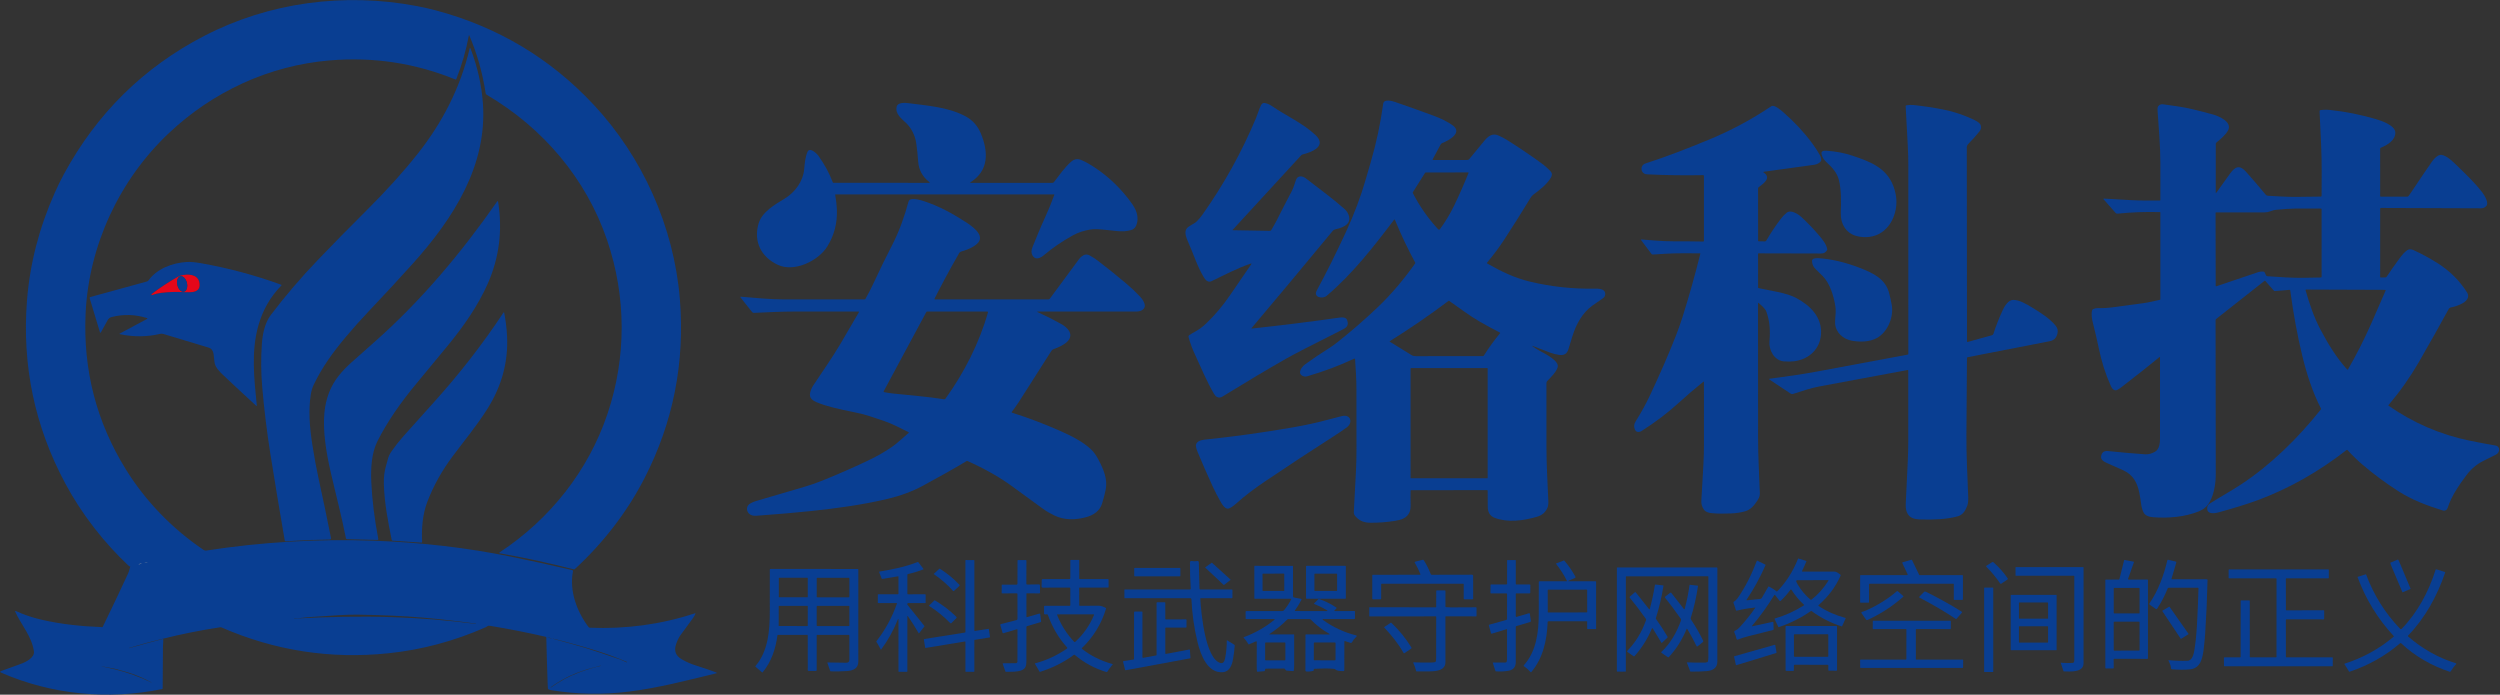 <?xml version="1.0" encoding="UTF-8"?>
<svg width="2530px" height="703px" viewBox="0 0 2530 703" version="1.1" xmlns="http://www.w3.org/2000/svg" xmlns:xlink="http://www.w3.org/1999/xlink">
    <rect x="0" y="0" width="2530" height="703" fill="#333333" stroke="none"/>
    <title>logo </title>
    <g id="正式版" stroke="none" stroke-width="1" fill="none" fill-rule="evenodd">
        <g id="logo-" transform="translate(0.262, 0.086)" fill-rule="nonzero">
            <path d="M131.628,573.174 L139.768,571.144 L142.768,570.384 C143.341,570.237 143.335,570.194 142.748,570.254 C141.655,570.361 140.661,570.657 139.768,571.144 L131.628,573.174 C131.088,573.261 130.608,573.107 130.188,572.714 C105.118,549.264 82.618,520.484 65.878,489.304 C34.838,431.491 21.901,369.681 27.068,303.874 C29.995,266.567 39.458,230.051 55.458,194.324 C58.385,187.791 61.385,181.691 64.458,176.024 C97.778,114.637 145.045,68.074 206.258,36.334 C272.038,2.224 348.198,-7.886 421.658,6.074 C428.438,7.361 435.035,8.867 441.448,10.594 C503.795,27.367 556.778,59.091 600.398,105.764 C649.958,158.794 681.748,229.254 687.738,302.374 C693.011,366.694 681.061,427.237 651.888,484.004 C634.188,518.444 609.828,549.784 581.388,575.874 C581.133,576.105 580.776,576.191 580.438,576.104 C555.191,569.597 530.225,564.177 505.538,559.844 C504.738,559.704 504.678,559.407 505.358,558.954 C556.208,525.354 595.048,476.584 614.548,418.644 C633.798,361.454 633.618,300.104 614.118,242.894 C592.848,180.464 549.028,129.144 492.298,95.834 C491.678,95.467 491.315,94.931 491.208,94.224 C488.095,73.744 482.585,54.281 474.678,35.834 C474.458,35.327 474.298,35.347 474.198,35.894 C471.438,50.794 467.205,65.484 461.498,79.964 C461.431,80.133 461.299,80.269 461.132,80.34 C460.965,80.411 460.776,80.413 460.608,80.344 C419.875,63.751 377.488,57.317 333.448,61.044 C271.878,66.244 214.848,92.794 170.318,134.934 C120.688,181.894 89.498,248.234 86.358,317.384 C83.771,374.457 97.385,427.031 127.198,475.104 C147.258,507.444 174.488,535.314 205.808,556.464 C206.648,557.031 207.591,557.231 208.638,557.064 C264.371,548.404 321.031,545.091 378.618,547.124 C426.238,548.804 472.595,554.241 517.688,563.434 C539.381,567.861 559.695,572.321 578.628,576.814 C579.401,577.001 579.711,577.484 579.558,578.264 C575.798,597.654 583.348,618.664 595.378,634.524 C595.676,634.916 596.13,635.155 596.618,635.174 C633.018,636.644 668.558,631.914 702.928,620.604 C703.535,620.404 703.708,620.594 703.448,621.174 C702.775,622.701 701.968,624.121 701.028,625.434 C696.948,631.141 692.791,636.817 688.558,642.464 C686.851,644.744 685.325,647.817 683.978,651.684 C681.585,658.524 683.555,663.717 689.888,667.264 C694.388,669.791 698.768,671.727 703.028,673.074 C710.121,675.314 717.201,677.724 724.268,680.304 C724.641,680.437 724.905,680.647 725.058,680.934 C725.138,681.074 725.099,681.164 724.948,681.204 C695.128,688.494 665.878,696.104 636.138,699.824 C609.825,703.111 583.621,702.624 557.528,698.364 C556.575,698.204 555.665,697.931 554.798,697.544 C554.491,697.411 554.315,697.177 554.268,696.844 C554.161,696.037 554.071,694.644 553.998,692.664 C553.411,676.537 552.945,660.657 552.598,645.024 C552.591,644.671 552.415,644.454 552.068,644.374 C533.721,640.114 514.981,636.414 495.848,633.274 C495.315,633.187 494.775,633.141 494.228,633.134 C493.895,633.134 493.588,633.231 493.308,633.424 C492.455,634.044 491.568,634.554 490.648,634.954 C459.048,648.834 426.465,657.521 392.898,661.014 C334.158,667.121 277.795,658.394 223.808,634.834 C223.448,634.674 223.078,634.624 222.698,634.684 C202.791,637.697 183.145,641.637 163.758,646.504 C158.558,647.811 153.521,649.084 148.648,650.324 C145.708,651.064 142.621,651.941 139.388,652.954 C136.228,653.941 133.148,654.864 130.148,655.724 C130.075,655.744 130.078,655.761 130.158,655.774 C130.285,655.787 130.415,655.797 130.548,655.804 C130.681,655.811 130.811,655.797 130.938,655.764 C141.991,652.571 153.111,649.537 164.298,646.664 C164.751,646.551 164.985,646.724 164.998,647.184 C165.088,649.514 164.668,651.834 164.648,654.204 C164.528,669.244 164.428,683.344 164.348,696.504 C164.346,696.888 164.074,697.218 163.698,697.294 C109.108,708.384 51.748,702.954 0.608,680.514 C0.388,680.421 0.215,680.271 0.088,680.064 C-0.001,679.907 -0.028,679.715 0.032,679.542 C0.092,679.368 0.226,679.229 0.398,679.164 C6.731,676.831 13.431,674.404 20.498,671.884 C25.798,669.994 34.958,665.514 34.048,659.054 C31.888,643.754 21.298,632.524 15.148,618.974 C14.768,618.141 14.991,617.914 15.818,618.294 C23.465,621.821 31.601,624.621 40.228,626.694 C60.838,631.644 82.058,633.774 103.158,634.584 C103.394,634.597 103.618,634.468 103.728,634.254 C112.421,616.447 120.981,598.434 129.408,580.214 C130.468,577.914 130.778,575.524 131.628,573.174 Z M148.538,569.014 C148.738,568.974 148.925,568.894 149.098,568.774 C149.131,568.754 149.128,568.751 149.088,568.764 C148.028,569.057 146.958,569.317 145.878,569.544 C145.878,569.544 145.871,569.544 145.858,569.544 C145.858,569.544 145.858,569.544 145.858,569.544 C146.898,569.574 147.578,569.204 148.538,569.014 Z M297.678,625.614 L297.668,625.864 C297.668,625.897 297.699,625.924 297.738,625.924 C330.748,624.144 363.138,623.374 396.988,624.474 C425.208,625.387 453.278,627.674 481.198,631.334 C481.325,631.347 481.398,631.291 481.419,631.164 L481.419,631.154 C481.425,631.081 481.391,631.037 481.318,631.024 C462.958,628.477 445.265,626.467 428.238,624.994 C408.878,623.321 387.061,622.311 362.788,621.964 C356.295,621.871 349.745,622.034 343.138,622.454 C332.958,623.094 322.225,623.784 310.938,624.524 C308.831,624.664 306.621,624.917 304.308,625.284 C302.168,625.631 299.978,625.721 297.738,625.554 C297.698,625.547 297.678,625.567 297.678,625.614 Z M558.728,646.224 C565.561,648.064 572.395,649.937 579.228,651.844 C588.755,654.504 597.645,657.234 605.898,660.034 C612.818,662.381 619.731,664.734 626.638,667.094 C629.238,667.984 631.518,669.204 633.968,670.304 C634.003,670.319 634.042,670.327 634.072,670.325 C634.101,670.323 634.119,670.311 634.118,670.294 L634.118,669.904 C634.117,669.807 634.058,669.72 633.968,669.684 C623.515,665.237 612.858,661.341 601.998,657.994 C588.271,653.761 574.435,649.911 560.488,646.444 C559.608,646.224 559.021,646.151 558.728,646.224 C557.088,645.531 555.561,645.144 554.148,645.064 C553.415,645.024 553.408,645.081 554.128,645.234 L558.728,646.224 Z M607.298,673.694 C607.278,673.667 607.255,673.644 607.228,673.624 C607.128,673.577 607.025,673.571 606.918,673.604 C604.265,674.457 601.728,675.167 599.308,675.734 C597.315,676.201 595.628,676.661 594.248,677.114 C592.575,677.667 590.905,678.227 589.238,678.794 C577.638,682.701 566.895,688.247 557.008,695.434 C556.915,695.501 556.901,695.581 556.968,695.674 L556.968,695.684 C557.048,695.791 557.141,695.807 557.248,695.734 C566.408,689.154 576.311,683.911 586.958,680.004 C593.691,677.531 600.668,675.454 607.888,673.774 C608.255,673.687 608.251,673.621 607.878,673.574 C607.791,673.567 607.718,673.604 607.658,673.684 C607.545,673.831 607.425,673.834 607.298,673.694 Z M134.008,681.964 C130.735,680.824 127.611,679.861 124.638,679.074 C122.545,678.521 120.451,677.944 118.358,677.344 C116.285,676.751 114.261,676.291 112.288,675.964 C109.108,675.444 105.921,674.841 102.728,674.154 C102.661,674.141 102.621,674.167 102.608,674.234 C102.588,674.367 102.581,674.397 102.588,674.324 C102.601,674.277 102.631,674.261 102.678,674.274 C106.971,675.201 111.438,676.224 116.078,677.344 C128.745,680.384 141.128,684.864 153.228,690.784 C153.361,690.844 153.405,690.807 153.358,690.674 C153.338,690.621 153.305,690.601 153.258,690.614 C153.218,690.621 153.185,690.617 153.158,690.604 C146.945,687.137 140.561,684.257 134.008,681.964 Z" id="形状" fill="#093E92"></path>
            <path d="M301.508,546.984 C297.375,547.284 293.121,547.527 288.748,547.715 C288.348,547.73 287.998,547.448 287.928,547.054 C283.101,519.254 278.265,490.127 273.418,459.674 C269.798,436.867 267.021,414.091 265.088,391.344 C263.848,376.817 263.735,362.354 264.748,347.954 C265.418,338.364 267.648,326.784 273.788,318.674 C288.201,299.627 304.055,281.084 321.348,263.044 C337.275,246.431 353.628,229.787 370.408,213.114 C390.455,193.187 407.758,174.037 422.318,155.664 C447.518,123.874 465.528,88.844 474.988,49.154 C475.241,48.094 475.561,48.074 475.948,49.094 C482.968,67.567 487.135,86.017 488.448,104.444 C492.948,167.484 458.638,220.944 417.308,266.894 C403.975,281.727 389.085,297.824 372.638,315.184 C364.631,323.637 356.948,332.251 349.588,341.024 C336.668,356.414 325.648,371.594 317.278,389.184 C315.818,392.244 314.808,395.597 314.248,399.244 C311.748,415.364 313.058,432.074 315.808,449.834 C317.768,462.474 319.928,474.171 322.288,484.924 C326.588,504.537 330.731,524.377 334.718,544.444 C334.789,544.806 334.697,545.182 334.468,545.469 C334.238,545.757 333.894,545.927 333.528,545.934 C327.008,546.067 320.595,546.211 314.288,546.364 C310.241,546.464 305.981,546.671 301.508,546.984 Z" id="路径" fill="#093E92"></path>
            <path d="M1550.958,350.584 C1553.278,352.237 1555.888,353.847 1558.788,355.414 C1563.548,357.974 1578.028,365.214 1576.078,371.594 C1574.518,376.684 1569.218,381.644 1565.548,385.504 C1565.027,386.056 1564.737,386.79 1564.738,387.554 C1564.725,409.321 1564.728,430.971 1564.748,452.504 C1564.768,470.714 1565.888,488.934 1566.658,507.264 C1566.771,510.051 1566.451,512.267 1565.698,513.914 C1563.508,518.724 1560.168,521.404 1555.198,522.864 C1541.458,526.904 1525.448,529.004 1512.298,523.934 C1507.784,522.194 1505.468,518.587 1505.348,513.114 C1505.228,507.961 1505.198,502.407 1505.258,496.454 C1505.258,496.121 1505.094,495.954 1504.768,495.954 L1427.758,495.974 C1427.431,495.974 1427.264,496.134 1427.258,496.454 C1427.158,500.841 1427.165,505.481 1427.278,510.374 C1427.358,513.661 1427.021,516.214 1426.268,518.034 C1423.798,524.074 1418.068,525.944 1412.038,526.934 C1403.691,528.307 1395.341,528.971 1386.988,528.926 C1380.358,528.894 1375.818,527.414 1371.338,522.324 C1370.231,521.064 1369.718,519.701 1369.798,518.234 C1370.558,504.494 1371.304,490.224 1372.038,475.424 C1372.351,469.044 1372.505,462.294 1372.498,455.174 C1372.465,434.821 1372.451,414.471 1372.458,394.124 C1372.468,383.784 1371.698,373.404 1371.078,363.314 C1371.066,363.128 1370.963,362.961 1370.803,362.867 C1370.642,362.772 1370.446,362.764 1370.278,362.844 C1355.211,369.904 1339.311,375.867 1322.578,380.734 C1320.965,381.207 1319.368,381.037 1317.788,380.224 C1312.378,377.454 1317.338,370.934 1320.498,368.644 C1328.318,362.984 1336.331,357.577 1344.538,352.424 C1347.445,350.604 1350.278,348.597 1353.038,346.404 C1367.311,335.057 1380.841,323.317 1393.628,311.184 C1407.878,297.664 1420.508,282.524 1431.928,266.444 C1432.088,266.217 1432.101,265.981 1431.968,265.734 C1424.308,251.607 1417.451,237.154 1411.398,222.374 C1411.334,222.213 1411.187,222.099 1411.015,222.076 C1410.843,222.053 1410.672,222.125 1410.568,222.264 C1389.868,249.674 1367.948,277.674 1342.218,299.354 C1338.258,302.694 1328.468,300.964 1332.288,293.924 C1342.121,275.797 1352.005,255.957 1361.938,234.404 C1370.071,216.764 1376.574,199.564 1381.448,182.804 C1383.301,176.444 1385.168,170.037 1387.048,163.584 C1392.675,144.211 1396.838,124.634 1399.538,104.854 C1400.238,99.744 1408.688,102.124 1411.498,103.094 C1424.905,107.727 1437.911,112.367 1450.518,117.014 C1458.351,119.901 1464.791,123.147 1469.838,126.754 C1480.548,134.424 1465.078,142.474 1459.438,144.614 C1458.664,144.904 1458.021,145.466 1457.628,146.194 L1449.558,161.194 C1449.488,161.33 1449.495,161.493 1449.574,161.623 C1449.654,161.753 1449.795,161.833 1449.948,161.834 L1484.828,161.804 C1485.505,161.804 1486.147,161.499 1486.578,160.974 C1491.971,154.334 1497.274,147.897 1502.488,141.664 C1503.341,140.637 1504.388,139.614 1505.628,138.594 C1508.828,135.961 1512.261,135.414 1515.928,136.954 C1519.134,138.307 1522.215,139.914 1525.168,141.774 C1536.514,148.927 1547.641,156.431 1558.548,164.284 C1562.608,167.211 1566.081,170.227 1568.968,173.334 C1570.641,175.141 1570.681,177.354 1569.088,179.974 C1565.078,186.544 1557.818,192.214 1551.888,196.554 C1550.608,197.494 1549.598,198.567 1548.858,199.774 C1538.978,215.987 1530.008,230.231 1521.948,242.504 C1516.814,250.324 1511.068,258.034 1504.708,265.634 C1504.368,266.041 1504.428,266.377 1504.888,266.644 C1518.478,274.394 1532.498,281.204 1547.758,284.864 C1569.571,290.097 1591.731,292.481 1614.238,292.014 C1617.388,291.944 1623.318,292.264 1624.128,296.194 C1624.621,298.607 1623.828,300.501 1621.748,301.874 C1618.114,304.287 1614.531,306.777 1610.998,309.344 C1601.248,316.424 1594.848,327.904 1591.168,339.714 C1589.721,344.341 1588.304,348.931 1586.918,353.484 C1585.598,357.811 1582.628,359.691 1578.008,359.124 C1574.808,358.724 1571.658,357.951 1568.558,356.804 C1562.925,354.724 1557.138,352.504 1551.198,350.144 C1549.925,349.637 1549.844,349.784 1550.958,350.584 Z M1471.308,208.014 C1476.488,197.321 1481.344,186.304 1485.878,174.964 C1486.018,174.597 1485.895,174.414 1485.508,174.414 L1442.778,174.424 C1442.398,174.424 1442.045,174.616 1441.838,174.934 L1429.678,194.204 C1429.418,194.617 1429.398,195.041 1429.618,195.474 C1436.364,208.647 1444.874,220.807 1455.148,231.954 C1455.383,232.21 1455.72,232.346 1456.066,232.327 C1456.413,232.308 1456.733,232.134 1456.938,231.854 C1462.418,224.427 1467.208,216.481 1471.308,208.014 Z M1517.678,336.494 C1511.451,333.334 1504.821,329.747 1497.788,325.734 C1486.878,319.514 1476.768,311.614 1466.148,304.284 C1466.041,304.212 1465.9,304.216 1465.798,304.294 C1446.364,318.907 1426.498,332.541 1406.198,345.194 C1406.11,345.251 1406.057,345.349 1406.057,345.454 C1406.057,345.559 1406.11,345.657 1406.198,345.714 C1413.571,350.201 1420.901,354.714 1428.188,359.254 C1429.538,360.094 1431.058,360.364 1432.648,360.364 C1455.455,360.264 1477.965,360.247 1500.178,360.314 C1500.738,360.32 1501.261,360.032 1501.558,359.554 C1506.451,351.741 1511.868,344.271 1517.808,337.144 C1517.89,337.043 1517.923,336.911 1517.898,336.784 C1517.873,336.658 1517.792,336.551 1517.678,336.494 L1517.678,336.494 Z M1505.258,372.894 C1505.258,372.623 1505.038,372.404 1504.768,372.404 L1427.708,372.404 C1427.437,372.404 1427.218,372.623 1427.218,372.894 L1427.228,483.454 C1427.228,483.725 1427.447,483.944 1427.718,483.944 L1504.768,483.934 C1505.038,483.934 1505.258,483.715 1505.258,483.444 L1505.258,372.894 Z" id="形状" fill="#093E92"></path>
            <path d="M981.948,184.944 L1064.988,184.944 C1065.455,184.945 1065.898,184.727 1066.188,184.354 C1071.778,177.164 1077.238,169.154 1083.998,163.344 C1086.938,160.817 1090.248,160.314 1093.928,161.834 C1096.435,162.867 1098.935,164.114 1101.428,165.574 C1116.721,174.534 1130.091,186.337 1141.538,200.984 C1147.388,208.484 1152.538,215.874 1150.458,225.424 C1149.618,229.291 1147.648,231.714 1144.548,232.694 C1140.038,234.114 1135.148,234.224 1130.378,233.764 C1125.784,233.324 1121.225,232.851 1116.698,232.344 C1110.938,231.704 1106.378,231.661 1103.018,232.214 C1096.544,233.274 1090.685,235.244 1085.438,238.124 C1074.891,243.911 1065.061,250.641 1055.948,258.314 C1052.698,261.044 1047.678,263.464 1044.758,258.674 C1043.278,256.254 1043.225,253.374 1044.598,250.034 C1048.668,240.124 1052.568,230.304 1057.158,220.374 C1060.658,212.801 1063.848,205.024 1066.728,197.044 C1066.76,196.949 1066.747,196.845 1066.691,196.763 C1066.635,196.682 1066.545,196.634 1066.448,196.634 L845.288,196.634 C845.186,196.632 845.089,196.676 845.023,196.754 C844.958,196.831 844.93,196.934 844.948,197.034 C845.921,202.261 846.495,207.354 846.668,212.314 C847.141,225.834 843.901,238.187 836.948,249.374 C827.898,263.924 803.608,275.744 786.908,267.934 C770.268,260.144 762.058,244.694 767.378,226.274 C770.838,214.284 784.058,206.864 793.878,200.874 C804.438,194.424 812.508,183.394 813.578,171.124 C814.088,165.304 814.638,159.124 816.828,153.804 C819.148,148.164 826.428,155.394 828.198,157.884 C834.271,166.451 839.041,175.294 842.508,184.414 C842.628,184.726 842.93,184.933 843.268,184.934 L939.978,184.944 C940.831,184.944 940.921,184.687 940.248,184.174 C933.338,178.864 929.498,171.924 928.908,163.224 C928.475,156.764 927.815,150.531 926.928,144.524 C925.878,137.414 922.318,129.864 916.948,124.634 C912.298,120.104 905.268,115.284 907.258,107.614 C908.318,103.574 915.318,103.824 918.548,104.254 C938.238,106.864 958.568,108.194 975.938,117.134 C983.528,121.044 988.998,126.834 992.358,134.974 C1000.108,153.754 1000.558,172.634 981.788,184.404 C981.215,184.764 981.268,184.944 981.948,184.944 Z" id="路径" fill="#093E92"></path>
            <path d="M1266.268,332.014 C1266.008,332.321 1266.078,332.454 1266.478,332.414 C1296.718,329.167 1326.558,325.437 1355.998,321.224 C1358.608,320.854 1362.078,321.084 1363.078,323.994 C1365.008,329.614 1362.228,331.554 1357.748,333.794 C1328.341,348.507 1309.435,358.254 1301.028,363.034 C1283.168,373.194 1261.725,385.961 1236.698,401.334 C1234.938,402.421 1233.151,402.527 1231.338,401.654 C1230.258,401.134 1229.215,400.021 1228.208,398.314 C1220.768,385.674 1215.348,372.124 1209.328,359.314 C1206.415,353.121 1204.151,347.001 1202.538,340.954 C1202.347,340.261 1202.625,339.523 1203.228,339.124 C1205.061,337.897 1206.971,336.747 1208.958,335.674 C1213.058,333.454 1216.948,330.577 1220.628,327.044 C1229.401,318.617 1237.395,309.114 1244.608,298.534 C1251.548,288.354 1258.735,277.874 1266.168,267.094 C1266.22,267.018 1266.234,266.923 1266.207,266.835 C1266.18,266.747 1266.114,266.677 1266.028,266.644 C1265.881,266.584 1265.728,266.581 1265.568,266.634 C1251.778,271.354 1239.148,277.994 1225.968,284.404 C1222.508,286.084 1219.938,283.704 1218.148,280.754 C1211.308,269.464 1207.828,257.514 1202.318,245.224 C1200.608,241.394 1198.108,235.624 1200.238,231.834 C1202.158,228.414 1207.988,226.894 1210.968,223.854 C1213.121,221.647 1214.981,219.441 1216.548,217.234 C1238.294,186.561 1256.441,153.814 1270.988,118.994 C1272.778,114.704 1273.938,110.114 1276.038,106.144 C1276.871,104.577 1278.098,103.927 1279.718,104.194 C1282.288,104.614 1284.998,105.914 1287.138,107.384 C1301.768,117.454 1318.288,124.554 1331.138,136.704 C1343.048,147.964 1326.618,154.104 1318.358,156.094 C1317.582,156.283 1316.879,156.697 1316.338,157.284 L1247.128,232.584 C1247.074,232.636 1247.057,232.715 1247.086,232.784 C1247.115,232.852 1247.183,232.896 1247.258,232.894 L1284.738,233.554 C1285.39,233.566 1285.997,233.216 1286.318,232.644 C1288.088,229.494 1290.078,226.314 1291.658,223.154 C1296.558,213.341 1301.594,203.557 1306.768,193.804 C1308.838,189.894 1309.838,186.034 1311.208,182.084 C1312.858,177.324 1317.708,177.684 1321.198,180.384 C1334.408,190.584 1347.898,200.434 1360.308,211.324 C1363.708,214.304 1366.708,219.854 1364.538,224.544 C1362.518,228.914 1355.548,231.064 1351.078,232.004 C1350.008,232.224 1348.988,232.884 1348.298,233.724 C1321.058,266.731 1293.715,299.494 1266.268,332.014 Z" id="路径" fill="#093E92"></path>
            <path d="M2185.668,361.534 C2185.67,361.405 2185.597,361.287 2185.481,361.231 C2185.365,361.175 2185.227,361.192 2185.128,361.274 C2173.288,370.954 2160.398,381.151 2146.458,391.864 C2145.144,392.877 2143.788,393.754 2142.388,394.494 C2139.498,396.024 2137.168,393.314 2136.058,390.864 C2130.368,378.294 2126.488,365.784 2123.688,352.254 C2121.988,344.041 2120.044,335.671 2117.858,327.144 C2116.838,323.184 2115.738,317.624 2117.068,313.714 C2117.208,313.314 2117.468,313.017 2117.848,312.824 C2119.281,312.091 2120.748,311.734 2122.248,311.754 C2128.055,311.841 2133.658,311.507 2139.058,310.754 C2149.144,309.347 2158.931,308.024 2168.418,306.784 C2174.168,306.034 2179.788,304.584 2185.458,303.344 C2185.784,303.274 2186.017,302.982 2186.018,302.644 L2186.018,214.934 C2186.018,214.681 2185.891,214.551 2185.638,214.544 C2170.765,214.171 2156.431,214.704 2142.638,216.144 C2141.923,216.22 2141.216,215.944 2140.738,215.404 L2128.558,201.554 C2128.138,201.074 2128.244,200.851 2128.878,200.884 C2137.865,201.377 2147.055,201.901 2156.448,202.454 C2165.838,203.004 2175.828,202.884 2185.508,202.864 C2185.789,202.864 2186.018,202.636 2186.018,202.354 C2186.011,189.887 2186.015,177.404 2186.028,164.904 C2186.058,147.754 2184.398,130.354 2183.288,113.164 C2183.178,111.374 2182.798,108.694 2183.938,107.314 C2185.198,105.801 2186.778,105.181 2188.678,105.454 C2198.908,106.934 2208.988,108.084 2219.128,110.554 C2226.641,112.381 2233.385,114.127 2239.358,115.794 C2245.348,117.464 2259.588,123.514 2254.258,132.374 C2251.528,136.914 2247.018,140.644 2242.828,144.074 C2242.366,144.454 2242.098,145.019 2242.098,145.614 L2242.088,194.704 C2242.088,195.424 2242.298,195.491 2242.718,194.904 C2247.471,188.224 2252.168,181.671 2256.808,175.244 C2261.868,168.224 2266.468,166.734 2272.638,173.654 C2279.365,181.201 2286.048,188.987 2292.688,197.014 C2293.179,197.613 2293.902,197.976 2294.678,198.014 C2304.488,198.544 2314.268,199.274 2323.598,199.164 C2331.878,199.071 2340.148,198.971 2348.408,198.864 C2348.84,198.859 2349.188,198.506 2349.188,198.074 C2349.218,181.454 2349.528,164.714 2348.788,148.174 C2348.281,136.667 2347.735,124.731 2347.148,112.364 C2347.121,111.791 2347.394,111.461 2347.968,111.374 C2351.075,110.901 2354.294,110.841 2357.628,111.194 C2373.388,112.854 2388.954,115.957 2404.328,120.504 C2409.788,122.124 2423.528,126.754 2423.808,133.934 C2424.118,141.744 2415.628,146.824 2409.108,149.404 C2408.709,149.561 2408.447,149.946 2408.448,150.374 L2408.468,198.404 C2408.468,198.686 2408.696,198.914 2408.978,198.914 L2436.008,198.914 C2436.501,198.914 2436.894,198.714 2437.188,198.314 C2438.128,197.027 2438.991,195.794 2439.778,194.614 C2448.051,182.174 2455.121,171.744 2460.988,163.324 C2462.778,160.754 2465.748,157.584 2468.738,156.784 C2473.538,155.484 2481.338,162.794 2484.478,165.834 C2494.118,175.184 2503.848,184.314 2511.778,194.584 C2513.798,197.204 2519.018,205.414 2515.718,208.584 C2514.224,210.011 2512.508,210.724 2510.568,210.724 C2475.974,210.651 2442.191,210.527 2409.218,210.354 C2409.017,210.351 2408.824,210.429 2408.681,210.57 C2408.538,210.711 2408.458,210.903 2408.458,211.104 L2408.468,280.184 C2408.468,280.544 2408.648,280.724 2409.008,280.724 L2413.608,280.694 C2414.208,280.688 2414.766,280.384 2415.098,279.884 C2419.311,273.537 2423.684,267.321 2428.218,261.234 C2430.358,258.374 2432.958,255.034 2435.978,252.984 C2437.768,251.774 2440.238,252.144 2442.038,252.954 C2449.724,256.414 2457.701,260.717 2465.968,265.864 C2478.661,273.757 2488.851,283.841 2496.538,296.114 C2499.218,300.384 2495.978,304.554 2492.258,306.614 C2488.365,308.767 2484.241,310.254 2479.888,311.074 C2479.02,311.245 2478.273,311.791 2477.848,312.564 C2468.841,329.077 2458.744,347.034 2447.558,366.434 C2438.825,381.587 2428.588,396.077 2416.848,409.904 C2416.776,409.989 2416.742,410.099 2416.756,410.208 C2416.769,410.317 2416.828,410.414 2416.918,410.474 C2442.084,427.981 2469.438,439.774 2498.978,445.854 C2508.031,447.714 2516.701,449.344 2524.988,450.744 C2530.358,451.644 2529.818,457.914 2525.558,460.004 C2521.204,462.144 2516.858,464.321 2512.518,466.534 C2506.024,469.847 2500.488,474.544 2495.908,480.624 C2488.548,490.384 2480.688,501.784 2476.888,513.494 C2475.988,516.267 2474.171,517.234 2471.438,516.394 C2456.428,511.754 2440.988,505.984 2427.388,497.324 C2414.215,488.924 2401.945,479.857 2390.578,470.124 C2385.124,465.457 2380.051,460.524 2375.358,455.324 C2375.156,455.099 2374.813,455.068 2374.568,455.254 C2346.341,477.214 2316.781,493.991 2285.888,505.584 C2272.738,510.514 2258.758,514.594 2245.238,518.344 C2240.848,519.564 2232.448,520.944 2233.498,513.204 C2233.728,511.544 2234.738,510.374 2236.098,509.494 C2246.308,502.924 2257.238,497.044 2267.408,490.344 C2298.318,469.994 2325.298,443.274 2348.508,414.194 C2348.691,413.963 2348.723,413.646 2348.588,413.384 C2339.978,396.744 2334.008,377.924 2329.578,359.644 C2324.618,339.151 2320.584,317.221 2317.478,293.854 C2317.425,293.478 2317.095,293.21 2316.728,293.244 L2301.988,294.474 C2301.567,294.512 2301.154,294.344 2300.878,294.024 L2292.108,284.064 C2291.974,283.906 2291.739,283.884 2291.578,284.014 L2242.478,322.734 C2242.106,323.025 2241.892,323.472 2241.898,323.944 C2241.951,375.631 2242.018,427.454 2242.098,479.414 C2242.108,488.834 2240.548,499.664 2235.858,507.984 C2233.398,512.344 2229.778,515.484 2224.998,517.404 C2210.728,523.134 2194.228,524.544 2178.738,523.344 C2175.018,523.054 2170.568,521.954 2168.848,518.184 C2167.701,515.671 2166.961,513.064 2166.628,510.364 C2166.141,506.351 2165.494,502.377 2164.688,498.444 C2162.638,488.444 2158.458,480.434 2148.628,475.924 C2143.294,473.477 2137.708,470.984 2131.868,468.444 C2129.028,467.214 2125.508,465.304 2126.088,461.644 C2126.708,457.724 2128.985,455.967 2132.918,456.374 C2146.778,457.807 2159.394,458.911 2170.768,459.684 C2174.168,459.914 2177.738,458.734 2180.678,457.024 C2184.928,454.564 2185.658,448.564 2185.658,444.154 C2185.718,417.454 2185.721,389.914 2185.668,361.534 Z M2291.508,275.414 L2292.918,278.454 C2293.195,279.036 2293.765,279.422 2294.408,279.464 C2306.678,280.284 2318.818,281.254 2330.588,281.054 C2336.541,280.954 2342.468,280.844 2348.368,280.724 C2348.928,280.717 2349.208,280.434 2349.208,279.874 L2349.188,211.704 C2349.188,211.284 2348.852,210.944 2348.438,210.944 C2339.511,210.857 2330.988,210.864 2322.868,210.964 C2317.555,211.031 2310.858,211.471 2302.778,212.284 C2301.258,212.431 2299.481,212.907 2297.448,213.714 C2295.474,214.487 2293.388,214.877 2291.188,214.884 C2275.555,214.924 2259.288,214.927 2242.388,214.894 C2242.061,214.887 2241.898,215.047 2241.898,215.374 L2242.028,289.124 C2242.029,289.287 2242.108,289.439 2242.241,289.534 C2242.373,289.63 2242.543,289.655 2242.698,289.604 C2256.298,284.924 2270.308,280.201 2284.728,275.434 C2286.748,274.767 2288.738,274.564 2290.698,274.824 C2291.071,274.877 2291.341,275.074 2291.508,275.414 Z M2413.978,293.994 C2414.198,293.487 2414.031,293.234 2413.478,293.234 L2333.468,292.934 C2333.3,292.934 2333.143,293.012 2333.042,293.146 C2332.942,293.28 2332.91,293.453 2332.958,293.614 C2336.958,307.474 2341.308,320.804 2348.278,333.864 C2356.138,348.614 2364.118,361.774 2375.078,373.864 C2375.191,373.987 2375.356,374.049 2375.52,374.031 C2375.684,374.013 2375.829,373.917 2375.908,373.774 C2384.801,358.307 2392.785,342.501 2399.858,326.354 C2404.398,315.981 2409.104,305.194 2413.978,293.994 Z" id="形状" fill="#093E92"></path>
            <path d="M1930.888,374.744 C1930.887,374.619 1930.831,374.501 1930.734,374.422 C1930.637,374.342 1930.511,374.31 1930.388,374.334 C1901.361,379.807 1871.571,385.354 1841.018,390.974 C1831.738,392.674 1823.088,395.834 1814.188,398.604 C1813.422,398.844 1812.586,398.727 1811.908,398.284 L1790.698,384.194 C1789.864,383.641 1789.941,383.294 1790.928,383.154 C1806.638,381.044 1822.858,378.854 1838.658,375.884 C1869.324,370.131 1899.898,364.427 1930.378,358.774 C1930.715,358.711 1930.959,358.417 1930.958,358.074 C1930.925,295.161 1930.928,231.847 1930.968,168.134 C1930.975,161.274 1930.798,154.521 1930.438,147.874 C1929.758,135.194 1929.034,121.684 1928.268,107.344 C1928.251,106.942 1928.532,106.588 1928.928,106.514 C1931.415,106.061 1933.821,105.957 1936.148,106.204 C1946.388,107.294 1956.748,108.834 1966.688,110.824 C1977.381,112.964 1987.928,116.554 1998.328,121.594 C1999.554,122.194 2000.784,122.944 2002.018,123.844 C2005.018,126.044 2005.298,129.934 2003.108,132.714 C1999.848,136.841 1995.998,141.161 1991.558,145.674 C1990.604,146.641 1990.128,147.761 1990.128,149.034 C1990.141,214.154 1990.215,279.641 1990.348,345.494 C1990.347,345.679 1990.467,345.847 1990.648,345.914 C1990.828,345.981 1991.008,345.987 1991.188,345.934 C1999.281,343.647 2007.408,341.394 2015.568,339.174 C2016.285,338.981 2016.854,338.439 2017.078,337.734 C2019.685,329.574 2022.961,321.294 2026.908,312.894 C2028.548,309.424 2032.218,303.814 2036.488,303.454 C2042.738,302.924 2050.948,307.884 2056.358,311.194 C2064.898,316.424 2073.718,321.934 2079.968,329.404 C2081.954,331.771 2082.598,334.441 2081.898,337.414 C2080.865,341.787 2078.328,344.371 2074.288,345.164 C2048.334,350.231 2020.614,355.634 1991.128,361.374 C1990.581,361.481 1990.308,361.811 1990.308,362.364 C1990.121,388.197 1989.938,413.904 1989.758,439.484 C1989.618,460.624 1990.768,481.934 1991.578,502.984 C1991.718,506.644 1991.391,509.561 1990.598,511.734 C1988.858,516.514 1986.078,520.994 1981.168,522.364 C1969.628,525.604 1956.258,525.884 1944.118,525.624 C1936.838,525.474 1930.878,524.304 1928.798,516.224 C1928.378,514.571 1928.228,512.511 1928.348,510.044 C1929.048,496.104 1929.745,481.474 1930.438,466.154 C1930.738,459.421 1930.895,452.757 1930.908,446.164 C1930.975,422.311 1930.968,398.504 1930.888,374.744 Z" id="路径" fill="#093E92"></path>
            <path d="M1778.838,306.764 C1778.911,352.631 1778.935,398.264 1778.908,443.664 C1778.898,462.124 1780.088,480.814 1780.698,499.134 C1780.778,501.427 1779.941,503.894 1778.188,506.534 C1775.008,511.344 1771.508,515.684 1765.888,517.314 C1761.574,518.554 1756.945,519.281 1751.998,519.494 C1745.268,519.774 1737.988,519.924 1731.268,519.154 C1728.538,518.834 1725.618,517.934 1723.998,515.514 C1722.151,512.767 1721.318,509.804 1721.498,506.624 C1722.218,494.184 1722.938,481.544 1723.658,468.704 C1723.991,462.644 1724.155,456.227 1724.148,449.454 C1724.128,426.541 1724.121,405.534 1724.128,386.434 C1724.125,386.305 1724.05,386.189 1723.933,386.134 C1723.817,386.079 1723.679,386.094 1723.578,386.174 C1714.911,393.141 1706.568,400.287 1698.548,407.614 C1687.614,417.607 1675.148,427.071 1661.148,436.004 C1658.618,437.614 1655.448,437.614 1654.178,434.434 C1653.084,431.707 1653.334,429.064 1654.928,426.504 C1660.715,417.217 1665.498,408.547 1669.278,400.494 C1678.728,380.344 1687.708,360.294 1695.908,339.244 C1698.395,332.857 1700.588,326.651 1702.488,320.624 C1709.054,299.777 1715.051,278.484 1720.478,256.744 C1720.505,256.631 1720.479,256.511 1720.407,256.419 C1720.335,256.327 1720.225,256.274 1720.108,256.274 C1708.268,256.304 1696.308,255.974 1684.478,256.744 C1680.284,257.017 1676.228,257.271 1672.308,257.504 C1671.815,257.535 1671.34,257.313 1671.048,256.914 L1660.398,242.704 C1660.331,242.617 1660.321,242.499 1660.373,242.402 C1660.425,242.305 1660.528,242.247 1660.638,242.254 C1671.498,243.124 1682.678,244.154 1693.398,244.124 C1703.251,244.091 1713.251,244.171 1723.398,244.364 C1723.591,244.367 1723.776,244.292 1723.913,244.157 C1724.051,244.021 1724.128,243.837 1724.128,243.644 L1724.128,177.934 C1724.128,177.407 1723.864,177.147 1723.338,177.154 C1704.498,177.521 1685.591,177.247 1666.618,176.334 C1659.748,176.004 1658.978,167.254 1664.988,165.324 C1686.638,158.384 1707.658,150.094 1728.688,141.434 C1751.134,132.194 1772.321,120.867 1792.248,107.454 C1795.068,105.554 1801.228,110.744 1804.078,113.194 C1815.324,122.927 1825.175,133.491 1833.628,144.884 C1836.828,149.204 1839.495,153.311 1841.628,157.204 C1842.481,158.764 1842.868,160.427 1842.788,162.194 C1842.768,162.538 1842.642,162.864 1842.428,163.124 C1840.801,165.084 1838.568,166.264 1835.728,166.664 C1818.388,169.084 1801.421,171.434 1784.828,173.714 C1784.041,173.821 1783.978,174.091 1784.638,174.524 C1793.018,180.064 1783.728,186.134 1779.508,189.384 C1779.123,189.68 1778.898,190.142 1778.898,190.634 L1778.928,243.454 C1778.928,243.809 1779.208,244.099 1779.558,244.104 L1785.718,244.204 C1786.398,244.217 1786.911,243.927 1787.258,243.334 C1791.804,235.567 1796.618,228.347 1801.698,221.674 C1803.645,219.107 1805.695,216.947 1807.848,215.194 C1811.978,211.844 1819.168,216.334 1822.398,219.264 C1828.558,224.844 1834.601,231.114 1840.528,238.074 C1843.758,241.864 1848.038,246.974 1848.898,251.974 C1848.965,252.334 1848.911,252.674 1848.738,252.994 C1847.524,255.327 1845.458,256.484 1842.538,256.464 C1822.198,256.344 1801.131,256.291 1779.338,256.304 C1779.089,256.304 1778.888,256.506 1778.888,256.754 L1778.918,290.824 C1778.918,291.197 1779.101,291.421 1779.468,291.494 C1785.621,292.714 1792.028,294.007 1798.688,295.374 C1806.781,297.041 1813.114,299.107 1817.688,301.574 C1831.808,309.174 1843.778,320.954 1842.608,338.134 C1841.588,353.174 1830.448,363.434 1815.818,365.454 C1812.638,365.887 1809.031,365.944 1804.998,365.624 C1795.258,364.844 1789.598,354.054 1790.418,345.254 C1791.378,334.874 1790.848,324.954 1787.258,315.234 C1786.098,312.084 1782.068,308.794 1779.388,306.504 C1779.021,306.197 1778.838,306.284 1778.838,306.764 Z" id="路径" fill="#093E92"></path>
            <path d="M1874.068,157.364 C1891.818,163.354 1908.878,169.344 1916.008,188.714 C1919.861,199.187 1919.918,209.301 1916.178,219.054 C1910.298,234.374 1896.958,242.464 1880.238,239.174 C1868.268,236.814 1862.278,226.934 1862.608,215.174 C1862.908,204.284 1863.298,192.344 1860.688,182.044 C1858.748,174.354 1853.478,168.954 1847.788,163.724 C1845.334,161.464 1843.781,158.804 1843.128,155.744 C1842.378,152.224 1846.268,152.324 1848.498,152.484 C1857.985,153.184 1866.508,154.811 1874.068,157.364 Z" id="路径" fill="#093E92"></path>
            <path d="M945.968,302.914 L1060.698,302.914 C1061.271,302.915 1061.812,302.644 1062.158,302.184 C1072.098,288.724 1081.988,275.337 1091.828,262.024 C1092.488,261.124 1093.398,260.207 1094.558,259.274 C1097.124,257.221 1099.821,256.964 1102.648,258.504 C1105.528,260.071 1108.264,261.847 1110.858,263.834 C1120.698,271.367 1130.344,279.131 1139.798,287.124 C1144.811,291.357 1149.378,295.687 1153.498,300.114 C1155.591,302.354 1157.068,304.671 1157.928,307.064 C1159.808,312.314 1154.708,315.174 1150.258,315.174 C1115.324,315.187 1081.995,315.191 1050.268,315.184 C1049.101,315.184 1049.048,315.424 1050.108,315.904 C1058.128,319.517 1065.978,323.477 1073.658,327.784 C1079.978,331.334 1086.818,337.964 1080.268,345.174 C1076.778,349.004 1070.838,351.464 1065.938,353.244 C1065.023,353.575 1064.246,354.197 1063.728,355.014 C1052.695,372.461 1041.638,389.814 1030.558,407.074 C1028.398,410.444 1025.928,413.614 1023.608,416.864 C1023.528,416.976 1023.506,417.12 1023.55,417.25 C1023.593,417.381 1023.697,417.482 1023.828,417.524 C1040.675,422.877 1056.945,429.041 1072.638,436.014 C1083.428,440.804 1095.508,446.714 1104.028,454.814 C1106.574,457.227 1108.998,460.611 1111.298,464.964 C1116.408,474.654 1120.818,484.744 1118.728,495.244 C1117.828,499.751 1116.608,504.474 1115.068,509.414 C1112.758,516.844 1106.668,521.184 1098.868,523.304 C1088.128,526.224 1076.948,526.484 1066.728,521.564 C1062.334,519.444 1058.438,517.147 1055.038,514.674 C1045.171,507.501 1034.735,499.894 1023.728,491.854 C1011.248,482.727 996.285,474.261 978.838,466.454 C978.525,466.321 978.225,466.337 977.938,466.504 C965.111,474.191 950.438,482.481 933.918,491.374 C923.145,497.174 911.255,501.617 898.248,504.704 C872.318,510.864 846.408,514.344 820.518,517.084 C805.498,518.671 787.075,520.261 765.248,521.854 C761.308,522.147 758.485,521.024 756.778,518.484 C754.708,515.404 755.608,511.494 758.858,509.544 C760.671,508.457 762.591,507.614 764.618,507.014 C781.138,502.154 797.308,497.414 813.128,492.794 C819.435,490.954 825.608,488.821 831.648,486.394 C846.281,480.527 861.458,473.891 877.178,466.484 C887.118,461.804 895.738,456.877 903.038,451.704 C908.388,447.914 913.888,442.564 919.288,438.024 C919.408,437.921 919.469,437.764 919.449,437.607 C919.428,437.45 919.33,437.313 919.188,437.244 C911.048,433.274 902.578,428.644 893.968,425.784 C889.001,424.137 884.068,422.501 879.168,420.874 C874.555,419.347 869.088,417.981 862.768,416.774 C856.295,415.534 849.461,414.011 842.268,412.204 C836.508,410.764 831.238,409.064 826.458,407.104 C822.318,405.414 818.428,402.834 819.568,397.574 C820.168,394.827 821.195,392.347 822.648,390.134 C831.698,376.344 841.638,362.474 850.088,348.164 C856.588,337.177 862.881,326.407 868.968,315.854 C869.051,315.714 869.052,315.541 868.971,315.4 C868.891,315.259 868.74,315.173 868.578,315.174 C847.691,315.174 826.001,315.181 803.508,315.194 C789.948,315.204 776.408,315.934 762.628,316.534 C761.962,316.566 761.322,316.276 760.908,315.754 L749.058,300.814 C748.961,300.688 748.947,300.516 749.021,300.377 C749.094,300.238 749.243,300.158 749.398,300.174 C763.598,301.304 778.698,302.934 793.508,302.934 C820.315,302.927 847.358,302.921 874.638,302.914 C875.009,302.914 875.352,302.716 875.538,302.394 C878.351,297.547 880.961,292.521 883.368,287.314 C889.975,273.034 896.425,259.824 902.718,247.684 C909.848,233.914 915.108,218.764 919.068,204.304 C919.448,202.954 920.348,201.744 921.818,201.514 C926.028,200.844 930.558,202.134 934.798,203.514 C949.728,208.394 963.298,215.784 976.548,224.324 C982.588,228.214 997.948,238.174 988.488,246.674 C984.068,250.644 977.888,252.904 972.288,254.544 C970.508,255.064 969.978,256.854 969.148,258.294 C960.661,273.061 952.778,287.681 945.498,302.154 C945.245,302.661 945.401,302.914 945.968,302.914 Z M956.508,403.414 C975.258,377.514 990.818,347.044 999.578,315.974 C999.631,315.783 999.594,315.578 999.475,315.421 C999.357,315.263 999.173,315.172 998.978,315.174 L937.988,315.184 C937.661,315.184 937.359,315.36 937.198,315.644 L894.018,395.894 C893.928,396.057 893.922,396.253 894.001,396.421 C894.08,396.589 894.235,396.709 894.418,396.744 C897.491,397.351 900.375,397.804 903.068,398.104 C920.308,400.014 938.078,401.234 955.168,403.974 C955.684,404.054 956.202,403.838 956.508,403.414 L956.508,403.414 Z" id="形状" fill="#093E92"></path>
            <path d="M493.328,287.014 C483.458,309.364 468.628,330.474 453.368,349.054 C443.388,361.207 432.521,374.361 420.768,388.514 C405.408,407.024 391.498,426.854 381.618,446.614 C375.668,458.534 374.858,474.314 375.488,487.884 C376.308,505.631 378.665,524.787 382.558,545.354 C382.603,545.596 382.537,545.846 382.378,546.034 C382.219,546.222 381.984,546.328 381.738,546.324 L350.988,545.584 C350.416,545.572 349.93,545.164 349.818,544.604 C345.418,522.074 339.328,499.204 334.388,477.654 C329.948,458.294 326.248,435.964 328.058,417.414 C329.491,402.774 334.395,390.251 342.768,379.844 C346.435,375.284 350.758,370.797 355.738,366.384 C364.191,358.877 372.348,351.637 380.208,344.664 C426.878,303.214 467.008,255.074 502.718,204.044 C503.318,203.191 503.698,203.277 503.858,204.304 C508.438,233.171 504.928,260.741 493.328,287.014 Z" id="路径" fill="#093E92"></path>
            <path d="M1882.038,271.084 C1895.448,276.334 1907.878,282.104 1911.628,296.794 C1912.601,300.634 1913.438,304.447 1914.138,308.234 C1916.398,320.494 1910.288,335.944 1898.988,342.064 C1891.868,345.924 1883.128,346.044 1875.438,345.004 C1867.358,343.914 1860.288,339.264 1857.668,331.574 C1856.881,329.254 1856.651,326.354 1856.978,322.874 C1857.378,318.654 1857.778,313.954 1857.098,309.684 C1855.508,299.594 1851.658,286.684 1844.278,279.254 C1841.971,276.927 1839.695,274.691 1837.448,272.544 C1834.918,270.124 1833.548,267.544 1833.498,264.014 C1833.481,262.931 1834.189,261.97 1835.228,261.664 C1836.748,261.217 1838.308,261.051 1839.908,261.164 C1853.521,262.117 1867.564,265.424 1882.038,271.084 Z" id="路径" fill="#093E92"></path>
            <path d="M148.458,321.794 C136.458,318.047 124.545,317.701 112.718,320.754 C110.925,321.214 109.571,322.274 108.658,323.934 C106.198,328.401 103.881,332.574 101.708,336.454 C101.623,336.599 101.461,336.683 101.295,336.665 C101.13,336.648 100.993,336.533 100.948,336.374 L90.478,301.664 C90.407,301.432 90.433,301.181 90.55,300.968 C90.666,300.756 90.864,300.599 91.098,300.534 L148.488,284.764 C149.089,284.602 149.616,284.239 149.978,283.734 C158.468,271.904 174.118,265.814 189.118,265.034 C192.745,264.847 197.561,265.287 203.568,266.354 C231.281,271.294 258.215,278.534 284.368,288.074 C284.511,288.128 284.617,288.251 284.65,288.4 C284.682,288.55 284.636,288.706 284.528,288.814 C273.348,300.147 265.535,313.811 261.088,329.804 C253.778,356.074 256.968,383.264 259.618,410.244 C259.685,410.897 259.478,411.004 258.998,410.564 C247.425,399.964 236.178,389.504 225.258,379.184 C221.708,375.834 217.388,371.414 216.818,366.434 C216.511,363.767 216.201,361.057 215.888,358.304 C215.538,355.314 213.938,352.614 211.028,351.744 C195.181,346.997 179.875,342.381 165.108,337.894 C163.988,337.561 162.908,337.517 161.868,337.764 C148.748,340.924 135.215,341.047 121.268,338.134 C120.528,337.981 120.491,337.724 121.158,337.364 L148.538,322.684 C148.71,322.589 148.81,322.401 148.792,322.206 C148.775,322.012 148.643,321.85 148.458,321.794 L148.458,321.794 Z M184.648,295.504 C187.381,295.651 190.111,295.677 192.838,295.584 C197.048,295.434 201.658,293.834 201.738,288.754 C201.898,278.494 192.828,276.944 184.858,278.254 C182.925,278.567 181.011,279.267 179.118,280.354 C170.111,285.521 161.658,291.097 153.758,297.084 C153.418,297.337 153.171,297.647 153.018,298.014 C152.954,298.159 152.984,298.328 153.094,298.442 C153.203,298.556 153.371,298.592 153.518,298.534 C156.691,297.374 159.958,296.601 163.318,296.214 C170.625,295.367 177.735,295.131 184.648,295.504 Z" id="形状" fill="#093E92"></path>
            <path d="M184.648,295.504 C177.735,295.131 170.625,295.367 163.318,296.214 C159.958,296.601 156.691,297.374 153.518,298.534 C153.371,298.592 153.203,298.556 153.094,298.442 C152.984,298.328 152.954,298.159 153.018,298.014 C153.171,297.647 153.418,297.337 153.758,297.084 C161.658,291.097 170.111,285.521 179.118,280.354 C181.011,279.267 182.925,278.567 184.858,278.254 C192.828,276.944 201.898,278.494 201.738,288.754 C201.658,293.834 197.048,295.434 192.838,295.584 C190.111,295.677 187.381,295.651 184.648,295.504 Z M185.944,295.04 C188.607,294.396 189.925,290.401 188.889,286.118 C187.852,281.834 184.854,278.884 182.191,279.528 C179.529,280.172 178.211,284.167 179.247,288.45 C180.283,292.734 183.282,295.684 185.944,295.04 L185.944,295.04 Z" id="形状" fill="#E5071A"></path>
            <ellipse id="椭圆形" fill="#093E92" transform="translate(184.068, 287.284) rotate(76.4) translate(-184.068, -287.284)" cx="184.068" cy="287.284" rx="7.98" ry="4.96"></ellipse>
            <path d="M432.228,507.654 C427.428,520.144 426.218,534.654 426.918,548.344 C426.927,548.534 426.854,548.719 426.719,548.852 C426.584,548.986 426.398,549.056 426.208,549.045 L396.878,547.074 C396.505,547.047 396.278,546.851 396.198,546.484 C392.368,527.824 388.798,508.934 388.198,490.034 C387.971,482.887 388.785,476.377 390.638,470.504 C391.191,468.737 391.695,466.884 392.148,464.944 C392.821,462.071 394.135,459.244 396.088,456.464 C399.948,450.957 403.995,445.837 408.228,441.104 C417.815,430.384 428.108,418.914 439.108,406.694 C465.115,377.807 488.495,347.671 509.248,316.284 C509.615,315.724 509.861,315.774 509.988,316.434 C511.541,324.467 512.508,332.374 512.888,340.154 C514.148,366.101 507.505,390.621 492.958,413.714 C482.518,430.304 469.518,445.974 457.858,461.614 C446.848,476.384 438.558,491.204 432.228,507.654 Z" id="路径" fill="#093E92"></path>
            <path d="M1211.818,457.584 C1211.104,455.871 1210.554,454.151 1210.168,452.424 C1208.938,446.914 1214.568,445.274 1218.708,444.844 C1248.581,441.751 1278.291,437.621 1307.838,432.454 C1320.958,430.161 1332.415,427.681 1342.208,425.014 C1347.614,423.541 1352.735,422.211 1357.568,421.024 C1366.908,418.744 1369.118,427.794 1362.588,432.514 C1358.441,435.507 1353.725,438.694 1348.438,442.074 C1327.891,455.194 1305.455,469.931 1281.128,486.284 C1268.755,494.604 1258.761,502.237 1251.148,509.184 C1249.018,511.124 1246.358,513.194 1243.768,514.374 C1240.038,516.074 1236.778,510.784 1235.158,507.974 C1232.165,502.787 1229.421,497.487 1226.928,492.074 C1221.874,481.101 1216.838,469.604 1211.818,457.584 Z" id="路径" fill="#093E92"></path>
            <path d="M1823.928,578.404 C1834.415,578.437 1845.011,578.424 1855.718,578.364 C1858.488,578.344 1860.298,580.044 1862.278,581.554 C1862.529,581.749 1862.616,582.088 1862.488,582.374 C1857.468,593.674 1850.011,603.651 1840.118,612.304 C1839.986,612.419 1839.915,612.589 1839.927,612.764 C1839.939,612.939 1840.032,613.098 1840.178,613.194 C1848.371,618.594 1857.428,622.621 1867.348,625.274 C1867.433,625.296 1867.504,625.354 1867.542,625.433 C1867.581,625.512 1867.583,625.604 1867.548,625.684 L1863.958,633.574 C1863.851,633.807 1863.675,633.884 1863.428,633.804 C1852.188,630.164 1842.044,624.981 1832.998,618.254 C1832.83,618.129 1832.6,618.125 1832.428,618.244 C1822.481,625.184 1811.624,630.621 1799.858,634.554 C1799.645,634.627 1799.488,634.561 1799.388,634.354 L1795.608,626.314 C1795.566,626.223 1795.567,626.119 1795.609,626.028 C1795.651,625.938 1795.731,625.87 1795.828,625.844 C1806.201,622.864 1816.011,618.441 1825.258,612.574 C1825.375,612.501 1825.45,612.377 1825.462,612.239 C1825.474,612.101 1825.421,611.966 1825.318,611.874 C1820.458,607.434 1816.218,602.351 1812.598,596.624 C1812.51,596.488 1812.361,596.404 1812.201,596.398 C1812.041,596.392 1811.89,596.465 1811.798,596.594 C1808.691,600.821 1805.338,604.631 1801.738,608.024 C1801.59,608.164 1801.39,608.233 1801.186,608.216 C1800.982,608.199 1800.794,608.097 1800.668,607.934 L1796.118,602.074 C1796.022,601.952 1795.871,601.885 1795.714,601.895 C1795.557,601.904 1795.413,601.99 1795.328,602.124 C1788.441,613.304 1780.971,623.644 1772.918,633.144 C1772.478,633.657 1772.588,633.841 1773.248,633.694 L1793.758,629.204 C1793.914,629.172 1794.076,629.209 1794.201,629.308 C1794.327,629.406 1794.402,629.555 1794.408,629.714 L1794.648,636.734 C1794.661,637.134 1794.475,637.381 1794.088,637.474 C1785.574,639.614 1777.258,641.704 1769.138,643.744 C1765.491,644.657 1761.975,645.787 1758.588,647.134 C1757.794,647.447 1757.298,647.191 1757.098,646.364 C1756.591,644.197 1755.868,642.077 1754.928,640.004 C1754.541,639.144 1754.781,638.527 1755.648,638.154 C1757.241,637.461 1758.668,636.431 1759.928,635.064 C1765.788,628.731 1771.178,622.051 1776.098,615.024 C1776.138,614.966 1776.139,614.89 1776.103,614.829 C1776.066,614.769 1775.998,614.736 1775.928,614.744 C1769.288,615.411 1763.088,616.461 1757.328,617.894 C1756.915,618.001 1756.641,617.851 1756.508,617.444 L1753.988,609.824 C1753.875,609.492 1754.008,609.124 1754.308,608.934 C1755.941,607.907 1757.304,606.601 1758.398,605.014 C1765.911,594.114 1772.344,581.567 1777.698,567.374 C1777.751,567.221 1777.854,567.181 1778.008,567.254 L1786.348,571.354 C1786.521,571.441 1786.568,571.571 1786.488,571.744 C1781.114,584.077 1774.685,595.817 1767.198,606.964 C1767.136,607.061 1767.135,607.184 1767.195,607.281 C1767.254,607.379 1767.364,607.434 1767.478,607.424 L1781.098,606.014 C1781.776,605.944 1782.382,605.554 1782.728,604.964 L1789.228,593.744 C1789.408,593.437 1789.655,593.361 1789.968,593.514 C1792.761,594.894 1795.351,596.557 1797.738,598.504 C1797.866,598.611 1798.058,598.597 1798.178,598.474 C1807.271,589.167 1814.328,578.111 1819.348,565.304 C1819.415,565.131 1819.538,565.071 1819.718,565.124 L1827.768,567.604 C1827.895,567.644 1827.931,567.724 1827.878,567.844 C1826.425,571.351 1824.951,574.614 1823.458,577.634 C1823.205,578.141 1823.361,578.397 1823.928,578.404 Z M1818.858,591.194 C1822.524,597.321 1826.884,602.497 1831.938,606.724 C1832.271,606.997 1832.611,607.004 1832.958,606.744 C1839.524,601.697 1845.221,595.321 1850.048,587.614 C1850.294,587.214 1850.185,587.014 1849.718,587.014 L1818.538,587.074 C1818.191,587.073 1817.866,587.244 1817.67,587.532 C1817.474,587.82 1817.432,588.187 1817.558,588.514 C1817.911,589.441 1818.344,590.334 1818.858,591.194 Z" id="形状" fill="#093E92"></path>
            <path d="M1082.268,594.544 L1055.118,594.614 C1054.231,594.614 1053.798,594.171 1053.818,593.284 L1053.968,586.954 C1053.981,586.314 1054.308,585.991 1054.948,585.984 L1082.088,585.894 C1082.305,585.894 1082.514,585.807 1082.668,585.651 C1082.821,585.495 1082.908,585.284 1082.908,585.064 L1082.908,566.904 C1082.908,566.677 1083.021,566.564 1083.248,566.564 L1091.518,566.534 C1091.627,566.534 1091.731,566.577 1091.808,566.654 C1091.885,566.731 1091.928,566.835 1091.928,566.944 L1091.948,585.394 C1091.948,585.747 1092.124,585.924 1092.478,585.924 L1120.918,585.914 C1121.378,585.914 1121.608,586.141 1121.608,586.594 L1121.648,593.884 C1121.648,594.311 1121.438,594.524 1121.018,594.524 L1092.238,594.574 C1092.05,594.574 1091.898,594.726 1091.898,594.914 L1091.938,612.484 C1091.938,612.766 1092.166,612.994 1092.448,612.994 C1098.881,613.021 1105.181,612.994 1111.348,612.914 C1114.158,612.884 1116.438,613.904 1118.788,615.144 C1119.033,615.279 1119.15,615.567 1119.068,615.834 C1114.381,631.321 1106.251,644.607 1094.678,655.694 C1094.553,655.812 1094.487,655.979 1094.496,656.152 C1094.506,656.325 1094.591,656.486 1094.728,656.594 C1103.675,663.634 1113.991,668.751 1125.678,671.944 C1125.752,671.963 1125.812,672.019 1125.834,672.093 C1125.857,672.167 1125.839,672.247 1125.788,672.304 C1123.648,674.777 1121.788,677.291 1120.208,679.844 C1120.092,680.038 1119.854,680.128 1119.628,680.064 C1107.728,676.551 1096.971,670.751 1087.358,662.664 C1087.071,662.417 1086.774,662.407 1086.468,662.634 C1076.448,670.094 1065.034,675.827 1052.228,679.834 C1052.059,679.886 1051.877,679.816 1051.788,679.664 L1047.058,671.584 C1046.958,671.404 1047.008,671.287 1047.208,671.234 C1058.788,668.174 1069.564,663.181 1079.538,656.254 C1079.715,656.133 1079.831,655.942 1079.856,655.729 C1079.881,655.516 1079.812,655.302 1079.668,655.144 C1071.274,645.951 1064.771,634.954 1060.158,622.154 C1060.031,621.814 1059.788,621.644 1059.428,621.644 L1057.288,621.664 C1056.648,621.671 1056.324,621.354 1056.318,620.714 L1056.308,613.784 C1056.301,613.244 1056.571,612.974 1057.118,612.974 L1082.408,612.984 C1082.678,612.984 1082.898,612.765 1082.898,612.494 L1082.878,595.154 C1082.878,594.741 1082.675,594.537 1082.268,594.544 Z M1087.828,649.504 C1096.098,641.964 1102.618,632.684 1106.888,622.224 C1106.941,622.094 1106.926,621.946 1106.848,621.83 C1106.77,621.713 1106.638,621.643 1106.498,621.644 L1069.918,621.654 C1069.505,621.654 1069.374,621.847 1069.528,622.234 C1073.541,632.447 1079.311,641.524 1086.838,649.464 C1087.105,649.746 1087.546,649.764 1087.828,649.504 L1087.828,649.504 Z" id="形状" fill="#093E92"></path>
            <path d="M1397.468,591.294 L1397.478,605.664 C1397.478,606.164 1397.231,606.414 1396.738,606.414 L1389.228,606.414 C1388.721,606.414 1388.468,606.161 1388.468,605.654 L1388.468,582.134 C1388.468,581.774 1388.651,581.594 1389.018,581.594 L1436.848,581.564 C1436.981,581.565 1437.105,581.498 1437.179,581.386 C1437.253,581.274 1437.268,581.131 1437.218,581.004 C1435.418,576.624 1433.478,572.677 1431.398,569.164 C1431.318,569.027 1431.306,568.859 1431.367,568.712 C1431.428,568.565 1431.554,568.455 1431.708,568.414 L1439.518,566.424 C1439.923,566.318 1440.35,566.483 1440.578,566.834 C1443.398,571.274 1445.745,575.941 1447.618,580.834 C1447.811,581.341 1448.181,581.594 1448.728,581.594 L1489.198,581.504 C1490.111,581.504 1490.568,581.961 1490.568,582.874 L1490.588,605.734 C1490.591,605.913 1490.521,606.086 1490.395,606.214 C1490.269,606.342 1490.097,606.414 1489.918,606.414 L1481.748,606.424 C1481.255,606.424 1481.008,606.174 1481.008,605.674 L1481.018,591.174 C1481.018,590.827 1480.844,590.654 1480.498,590.654 L1398.108,590.654 C1397.681,590.654 1397.468,590.867 1397.468,591.294 Z" id="路径" fill="#093E92"></path>
            <path d="M1930.268,581.204 L1924.868,569.644 C1924.804,569.503 1924.804,569.341 1924.87,569.201 C1924.935,569.06 1925.059,568.956 1925.208,568.914 L1934.038,566.354 C1934.288,566.279 1934.556,566.398 1934.668,566.634 L1941.958,581.654 C1942.047,581.838 1942.233,581.955 1942.438,581.954 L1985.698,581.944 C1985.991,581.944 1986.228,582.181 1986.228,582.474 L1986.228,606.464 C1986.228,606.605 1986.172,606.739 1986.073,606.839 C1985.973,606.938 1985.838,606.994 1985.698,606.994 L1977.518,607.054 C1977.225,607.054 1976.988,606.817 1976.988,606.524 L1976.988,591.194 C1976.988,590.901 1976.751,590.664 1976.458,590.664 L1891.768,590.664 C1891.475,590.664 1891.238,590.901 1891.238,591.194 L1891.198,609.304 C1891.198,609.597 1890.961,609.834 1890.668,609.834 L1882.728,609.844 C1882.435,609.844 1882.198,609.607 1882.198,609.314 L1882.198,582.474 C1882.198,582.181 1882.435,581.944 1882.728,581.944 L1929.788,581.954 C1929.968,581.953 1930.135,581.861 1930.232,581.71 C1930.329,581.558 1930.343,581.368 1930.268,581.204 Z" id="路径" fill="#093E92"></path>
            <path d="M2223.958,594.704 L2194.458,594.704 C2193.993,594.704 2193.573,594.989 2193.398,595.424 C2190.604,602.577 2187.035,609.431 2182.688,615.984 C2182.368,616.464 2181.974,616.541 2181.508,616.214 L2175.208,611.854 C2175.01,611.719 2174.875,611.511 2174.832,611.275 C2174.789,611.038 2174.841,610.793 2174.978,610.594 C2183.848,597.614 2189.588,582.074 2193.078,566.954 C2193.173,566.558 2193.566,566.312 2193.958,566.404 L2201.538,568.204 C2202.111,568.337 2202.314,568.687 2202.148,569.254 L2197.328,585.494 C2197.283,585.64 2197.311,585.798 2197.401,585.92 C2197.492,586.042 2197.636,586.114 2197.788,586.114 L2232.778,586.134 C2233.445,586.134 2233.771,586.464 2233.758,587.124 C2233.365,604.891 2232.575,622.821 2231.388,640.914 C2231.048,646.014 2230.555,651.174 2229.908,656.394 C2228.798,665.374 2227.058,676.204 2216.058,677.294 C2210.751,677.821 2204.591,677.794 2197.578,677.214 C2197.162,677.178 2196.842,676.836 2196.838,676.424 C2196.811,674.597 2195.948,671.931 2194.248,668.424 C2194.088,668.104 2194.184,667.961 2194.538,667.994 C2200.511,668.607 2206.848,668.817 2213.548,668.624 C2218.348,668.484 2219.868,661.584 2220.438,657.934 C2221.664,650.174 2222.528,641.904 2223.028,633.124 C2223.748,620.424 2224.274,607.841 2224.608,595.374 C2224.621,594.927 2224.405,594.704 2223.958,594.704 Z" id="路径" fill="#093E92"></path>
            <path d="M985.768,647.904 L985.788,679.304 C985.788,679.564 985.577,679.774 985.318,679.774 L977.218,679.774 C976.958,679.774 976.748,679.564 976.748,679.304 L976.748,649.554 C976.747,649.416 976.685,649.285 976.579,649.197 C976.473,649.108 976.334,649.071 976.198,649.094 L936.548,655.614 C936.294,655.656 936.054,655.487 936.008,655.234 L934.688,647.154 C934.668,647.031 934.697,646.904 934.771,646.803 C934.844,646.702 934.954,646.634 935.078,646.614 L976.338,640.044 C976.566,640.01 976.735,639.815 976.738,639.584 L976.748,567.134 C976.748,567.009 976.797,566.89 976.885,566.802 C976.974,566.714 977.093,566.664 977.218,566.664 L985.318,566.684 C985.442,566.684 985.562,566.734 985.65,566.822 C985.738,566.91 985.788,567.029 985.788,567.154 L985.788,637.954 C985.786,638.092 985.845,638.223 985.949,638.314 C986.053,638.404 986.192,638.445 986.328,638.424 L999.938,636.344 C1000.063,636.324 1000.19,636.355 1000.292,636.43 C1000.394,636.506 1000.461,636.619 1000.478,636.744 L1001.608,644.464 C1001.644,644.717 1001.47,644.953 1001.218,644.994 L986.168,647.444 C985.94,647.478 985.77,647.673 985.768,647.904 Z" id="路径" fill="#093E92"></path>
            <path d="M1028.568,636.774 L1015.228,640.724 C1014.755,640.864 1014.451,640.697 1014.318,640.224 L1012.078,632.504 C1011.918,631.957 1012.115,631.614 1012.668,631.474 L1028.478,627.454 C1029.047,627.307 1029.443,626.792 1029.438,626.204 L1029.408,600.984 C1029.408,600.825 1029.345,600.672 1029.232,600.56 C1029.12,600.447 1028.967,600.384 1028.808,600.384 L1013.948,600.414 C1013.595,600.414 1013.418,600.234 1013.418,599.874 L1013.468,592.004 C1013.468,591.717 1013.611,591.574 1013.898,591.574 L1028.478,591.604 C1028.991,591.604 1029.408,591.188 1029.408,590.674 L1029.468,567.304 C1029.475,566.884 1029.685,566.674 1030.098,566.674 L1037.738,566.674 C1038.238,566.674 1038.485,566.921 1038.478,567.414 L1038.408,590.664 C1038.408,590.883 1038.496,591.093 1038.652,591.247 C1038.807,591.402 1039.019,591.487 1039.238,591.484 L1051.158,591.294 C1051.42,591.291 1051.673,591.392 1051.861,591.574 C1052.048,591.756 1052.155,592.004 1052.158,592.264 L1052.238,599.654 C1052.245,600.154 1051.998,600.404 1051.498,600.404 L1038.738,600.394 C1038.589,600.394 1038.468,600.515 1038.468,600.664 L1038.498,624.104 C1038.498,624.477 1038.678,624.611 1039.038,624.504 L1051.518,620.854 C1051.721,620.794 1051.94,620.825 1052.117,620.941 C1052.294,621.057 1052.411,621.244 1052.438,621.454 L1053.348,628.644 C1053.394,629.037 1053.153,629.405 1052.778,629.514 L1039.068,633.604 C1038.713,633.71 1038.469,634.039 1038.468,634.414 C1038.501,645.674 1038.498,657.114 1038.458,668.734 C1038.438,673.004 1037.958,676.344 1034.038,678.054 C1029.498,680.034 1022.768,679.774 1017.648,679.744 C1017.443,679.743 1017.262,679.614 1017.198,679.424 L1014.428,671.434 C1014.409,671.376 1014.418,671.313 1014.454,671.263 C1014.49,671.214 1014.547,671.184 1014.608,671.184 L1027.748,671.054 C1028.655,671.049 1029.388,670.311 1029.388,669.404 L1029.438,637.434 C1029.438,636.827 1029.148,636.607 1028.568,636.774 Z" id="路径" fill="#093E92"></path>
            <path d="M1534.398,624.214 L1547.058,620.524 C1547.591,620.371 1547.895,620.567 1547.968,621.114 L1548.948,628.264 C1549.028,628.831 1548.794,629.197 1548.248,629.364 L1534.228,633.564 C1533.881,633.664 1533.708,633.894 1533.708,634.254 C1533.721,645.701 1533.721,657.541 1533.708,669.774 C1533.708,674.874 1531.274,677.854 1526.408,678.714 C1522.215,679.447 1517.941,679.644 1513.588,679.304 C1513.348,679.291 1513.191,679.171 1513.118,678.944 L1510.418,670.594 C1510.405,670.553 1510.412,670.509 1510.438,670.475 C1510.464,670.441 1510.505,670.422 1510.548,670.424 L1523.268,670.394 C1523.961,670.394 1524.384,670.061 1524.538,669.394 C1524.751,668.467 1524.858,667.544 1524.858,666.624 C1524.851,656.597 1524.851,646.704 1524.858,636.944 C1524.86,636.843 1524.812,636.747 1524.729,636.686 C1524.646,636.625 1524.538,636.605 1524.438,636.634 L1509.548,641.154 C1509.054,641.301 1508.741,641.127 1508.608,640.634 L1506.508,632.934 C1506.381,632.474 1506.548,632.181 1507.008,632.054 L1523.998,627.344 C1524.517,627.204 1524.878,626.732 1524.878,626.194 L1524.868,601.094 C1524.868,600.627 1524.634,600.397 1524.168,600.404 L1508.668,600.414 C1508.288,600.414 1508.098,600.224 1508.098,599.844 L1508.158,591.944 C1508.165,591.584 1508.348,591.404 1508.708,591.404 L1524.218,591.384 C1524.606,591.379 1524.918,591.067 1524.918,590.684 L1524.908,567.214 C1524.908,566.92 1525.144,566.679 1525.438,566.674 L1533.238,566.674 C1533.564,566.674 1533.728,566.837 1533.728,567.164 L1533.708,590.764 C1533.708,591.184 1533.918,591.394 1534.338,591.394 L1547.718,591.404 C1548.211,591.404 1548.455,591.651 1548.448,592.144 L1548.368,599.724 C1548.361,600.177 1548.131,600.404 1547.678,600.404 L1534.228,600.414 C1533.881,600.414 1533.708,600.584 1533.708,600.924 L1533.728,623.714 C1533.728,624.174 1533.951,624.341 1534.398,624.214 Z" id="路径" fill="#093E92"></path>
            <path d="M2138.758,667.154 L2138.818,675.904 C2138.821,676.043 2138.767,676.177 2138.669,676.275 C2138.57,676.373 2138.437,676.427 2138.298,676.424 L2130.848,676.384 C2130.566,676.384 2130.338,676.156 2130.338,675.874 L2130.338,586.974 C2130.338,586.692 2130.566,586.464 2130.848,586.464 L2144.058,586.404 C2144.292,586.407 2144.498,586.25 2144.558,586.024 L2149.318,567.004 C2149.387,566.745 2149.644,566.583 2149.908,566.634 L2158.868,568.284 C2159.015,568.311 2159.142,568.4 2159.217,568.529 C2159.292,568.658 2159.307,568.813 2159.258,568.954 L2153.308,585.774 C2153.253,585.93 2153.277,586.103 2153.372,586.238 C2153.467,586.373 2153.622,586.454 2153.788,586.454 L2172.948,586.424 C2173.229,586.424 2173.458,586.652 2173.458,586.934 L2173.458,666.144 C2173.458,666.426 2173.229,666.654 2172.948,666.654 L2139.268,666.644 C2139.133,666.644 2139.003,666.698 2138.907,666.793 C2138.812,666.889 2138.758,667.019 2138.758,667.154 Z M2164.968,595.324 C2164.968,595.098 2164.784,594.914 2164.558,594.914 L2139.238,594.914 C2139.011,594.914 2138.828,595.098 2138.828,595.324 L2138.828,620.284 C2138.828,620.51 2139.011,620.694 2139.238,620.694 L2164.558,620.694 C2164.784,620.694 2164.968,620.51 2164.968,620.284 L2164.968,595.324 Z M2164.953,629.611 C2164.953,629.455 2164.891,629.305 2164.78,629.194 C2164.669,629.084 2164.519,629.022 2164.362,629.022 L2139.382,629.066 C2139.226,629.066 2139.076,629.129 2138.965,629.239 C2138.855,629.35 2138.793,629.5 2138.793,629.657 L2138.842,657.777 C2138.843,657.933 2138.905,658.083 2139.016,658.194 C2139.127,658.304 2139.277,658.366 2139.433,658.366 L2164.413,658.322 C2164.57,658.322 2164.72,658.26 2164.83,658.149 C2164.941,658.038 2165.003,657.888 2165.002,657.731 L2164.953,629.611 Z" id="形状" fill="#093E92"></path>
            <path d="M2431.228,599.274 C2431.112,599.323 2430.978,599.269 2430.928,599.154 L2419.888,572.904 C2419.505,571.994 2419.164,571.11 2418.94,570.45 C2418.716,569.79 2418.629,569.41 2418.698,569.394 L2426.538,566.104 C2426.6,566.075 2426.812,566.406 2427.125,567.025 C2427.438,567.645 2427.828,568.5 2428.208,569.404 L2439.248,595.654 C2439.274,595.712 2439.275,595.779 2439.25,595.837 C2439.226,595.896 2439.178,595.942 2439.118,595.964 L2431.228,599.274 Z" id="路径" fill="#093E92"></path>
            <path d="M1587.998,588.184 L1614.498,588.164 C1614.78,588.164 1615.008,588.392 1615.008,588.674 L1614.998,636.314 C1614.998,636.467 1614.921,636.544 1614.768,636.544 L1606.168,636.524 C1606.041,636.524 1605.978,636.461 1605.978,636.334 L1605.938,628.994 C1605.938,628.79 1605.772,628.624 1605.568,628.624 L1566.708,628.654 C1566.311,628.654 1565.984,628.967 1565.968,629.364 C1565.278,647.824 1561.238,666.014 1549.468,679.974 C1549.362,680.101 1549.207,680.176 1549.042,680.18 C1548.877,680.184 1548.719,680.116 1548.608,679.994 C1546.655,677.834 1544.418,675.851 1541.898,674.044 C1541.77,673.952 1541.688,673.811 1541.67,673.656 C1541.653,673.501 1541.703,673.348 1541.808,673.234 C1554.658,658.984 1556.928,639.444 1556.968,620.894 C1556.988,609.954 1556.998,599.294 1556.998,588.914 C1556.998,588.505 1557.329,588.174 1557.738,588.174 L1585.048,588.174 C1585.187,588.175 1585.317,588.103 1585.39,587.985 C1585.464,587.867 1585.471,587.718 1585.408,587.594 C1582.441,581.707 1578.784,575.991 1574.438,570.444 C1574.402,570.399 1574.391,570.339 1574.407,570.284 C1574.422,570.228 1574.464,570.184 1574.518,570.164 L1582.278,567.134 C1582.471,567.061 1582.634,567.101 1582.768,567.254 C1587.001,572.101 1590.748,577.501 1594.008,583.454 C1594.149,583.714 1594.173,584.022 1594.074,584.3 C1593.975,584.579 1593.762,584.802 1593.488,584.914 L1587.818,587.274 C1586.371,587.881 1586.431,588.184 1587.998,588.184 Z M1605.949,597.099 C1605.948,596.972 1605.898,596.85 1605.807,596.76 C1605.717,596.67 1605.595,596.62 1605.468,596.62 L1566.508,596.688 C1566.38,596.688 1566.258,596.739 1566.169,596.829 C1566.079,596.919 1566.029,597.042 1566.029,597.169 L1566.067,619.269 C1566.067,619.396 1566.118,619.518 1566.208,619.608 C1566.299,619.698 1566.421,619.748 1566.548,619.748 L1605.508,619.68 C1605.635,619.68 1605.757,619.629 1605.847,619.539 C1605.937,619.449 1605.987,619.326 1605.987,619.199 L1605.949,597.099 Z" id="形状" fill="#093E92"></path>
            <path d="M1204.768,595.594 C1204.201,586.841 1203.938,578.041 1203.978,569.194 C1203.985,567.994 1204.581,567.491 1205.768,567.684 C1207.655,567.991 1209.481,568.004 1211.248,567.724 C1212.348,567.544 1212.911,568.011 1212.938,569.124 L1213.648,595.764 C1213.653,596.136 1213.961,596.434 1214.338,596.434 L1246.248,596.424 C1246.657,596.424 1246.988,596.76 1246.988,597.174 L1246.958,604.604 C1246.958,605.044 1246.738,605.264 1246.298,605.264 L1214.778,605.304 C1214.679,605.304 1214.584,605.345 1214.516,605.416 C1214.448,605.488 1214.412,605.585 1214.418,605.684 C1215.268,620.044 1219.408,666.234 1234.718,670.864 C1237.968,671.844 1239.128,668.404 1239.588,665.954 C1240.715,660.047 1241.274,654.044 1241.268,647.944 C1241.268,647.896 1241.293,647.853 1241.335,647.83 C1241.377,647.807 1241.428,647.808 1241.468,647.834 L1248.998,652.484 C1249.177,652.601 1249.28,652.803 1249.269,653.014 C1249.014,657.354 1248.455,661.981 1247.588,666.894 C1246.538,672.844 1244.178,679.554 1237.388,680.154 C1221.708,681.524 1214.728,662.514 1211.578,649.524 C1208.198,635.577 1206.155,621.144 1205.448,606.224 C1205.421,605.604 1205.101,605.294 1204.488,605.294 L1138.018,605.304 C1137.813,605.304 1137.648,605.143 1137.648,604.944 L1137.618,596.664 C1137.618,596.531 1137.725,596.424 1137.858,596.424 L1203.988,596.434 C1204.541,596.434 1204.801,596.154 1204.768,595.594 Z" id="路径" fill="#093E92"></path>
            <path d="M148.538,569.014 C147.578,569.204 146.898,569.574 145.858,569.544 C145.858,569.544 145.858,569.544 145.858,569.544 C145.871,569.544 145.878,569.544 145.878,569.544 C146.958,569.317 148.028,569.057 149.088,568.764 C149.128,568.751 149.131,568.754 149.098,568.774 C148.925,568.894 148.738,568.974 148.538,569.014 Z" id="路径" fill="#FFFFFF"></path>
            <path d="M917.998,623.624 L917.988,679.394 C917.988,679.49 917.95,679.581 917.882,679.649 C917.815,679.716 917.723,679.754 917.628,679.754 L909.348,679.744 C909.121,679.744 909.008,679.631 909.008,679.404 L908.988,627.384 C908.988,625.897 908.711,625.847 908.158,627.234 C903.898,637.974 898.328,647.981 891.448,657.254 C891.406,657.312 891.337,657.344 891.264,657.338 C891.191,657.332 891.125,657.289 891.088,657.224 C889.688,654.451 888.215,651.861 886.668,649.454 C886.521,649.221 886.531,648.997 886.698,648.784 C895.711,637.297 902.635,624.567 907.468,610.594 C907.5,610.503 907.485,610.403 907.427,610.323 C907.37,610.244 907.277,610.196 907.178,610.194 L888.518,610.194 C888.275,610.194 888.078,609.997 888.078,609.754 L888.098,601.714 C888.098,601.461 888.225,601.334 888.478,601.334 L908.358,601.344 C908.706,601.344 908.988,601.062 908.988,600.714 L908.988,583.494 C908.989,583.385 908.943,583.281 908.861,583.211 C908.78,583.141 908.672,583.113 908.568,583.134 L892.818,585.794 C892.451,585.857 892.091,585.652 891.958,585.304 L889.498,579.044 C889.345,578.637 889.478,578.401 889.898,578.334 C902.898,576.224 916.278,573.454 928.558,568.614 C928.706,568.556 928.877,568.605 928.978,568.734 L934.318,575.674 C934.367,575.74 934.384,575.826 934.362,575.906 C934.341,575.986 934.284,576.051 934.208,576.084 C929.028,578.124 923.841,579.707 918.648,580.834 C918.215,580.927 917.998,581.197 917.998,581.644 L917.998,600.644 C917.998,601.036 918.32,601.354 918.718,601.354 L935.938,601.324 C936.305,601.324 936.488,601.504 936.488,601.864 L936.468,609.934 C936.468,610.101 936.385,610.184 936.218,610.184 L918.978,610.204 C918.546,610.207 918.154,610.455 917.967,610.844 C917.779,611.233 917.83,611.695 918.098,612.034 L935.208,633.354 C935.332,633.505 935.332,633.723 935.208,633.874 L929.788,640.854 C929.758,640.895 929.71,640.918 929.66,640.916 C929.61,640.914 929.564,640.887 929.538,640.844 C925.971,634.724 922.298,628.931 918.518,623.464 C918.171,622.964 917.998,623.017 917.998,623.624 Z" id="路径" fill="#093E92"></path>
            <path d="M2015.818,568.784 C2016.251,568.511 2016.658,568.544 2017.038,568.884 C2022.718,573.911 2027.538,579.344 2031.498,585.184 C2031.831,585.684 2031.751,586.101 2031.258,586.434 L2024.988,590.624 C2024.568,590.904 2024.215,590.834 2023.928,590.414 C2019.828,584.341 2015.145,578.684 2009.878,573.444 C2009.74,573.31 2009.671,573.119 2009.693,572.926 C2009.714,572.733 2009.823,572.559 2009.988,572.454 L2015.818,568.784 Z" id="路径" fill="#093E92"></path>
            <path d="M1226.298,569.484 L1244.938,586.374 C1245.007,586.436 1245.046,586.526 1245.042,586.619 C1245.038,586.712 1244.992,586.798 1244.918,586.854 L1238.488,591.864 C1238.368,591.956 1238.198,591.948 1238.088,591.844 L1219.528,574.424 C1219.459,574.361 1219.423,574.27 1219.429,574.177 C1219.435,574.084 1219.482,573.998 1219.558,573.944 L1225.918,569.454 C1226.036,569.376 1226.193,569.388 1226.298,569.484 L1226.298,569.484 Z" id="路径" fill="#093E92"></path>
            <path d="M139.768,571.144 C140.661,570.657 141.655,570.361 142.748,570.254 C143.335,570.194 143.341,570.237 142.768,570.384 L139.768,571.144 Z" id="路径" fill="#FFFFFF"></path>
            <path d="M139.768,571.144 L131.628,573.174 L139.768,571.144 Z" id="路径" fill="#FFFFFF"></path>
            <path d="M1284.958,641.954 L1309.108,641.944 C1309.195,641.944 1309.279,641.979 1309.341,642.041 C1309.403,642.103 1309.438,642.187 1309.438,642.274 C1309.445,652.361 1309.445,662.761 1309.438,673.474 C1309.438,675.161 1309.308,676.851 1309.048,678.544 C1308.988,678.924 1308.764,679.101 1308.378,679.074 L1301.798,678.584 C1301.431,678.558 1301.093,678.363 1300.878,678.054 L1300.118,676.964 C1299.898,676.637 1299.591,676.477 1299.198,676.484 L1280.808,676.584 C1280.435,676.584 1280.205,676.767 1280.118,677.134 L1279.758,678.574 C1279.671,678.927 1279.445,679.121 1279.078,679.154 L1272.468,679.704 C1272.09,679.739 1271.754,679.467 1271.718,679.094 C1271.591,677.794 1271.528,676.421 1271.528,674.974 C1271.548,667.021 1271.568,658.517 1271.588,649.464 C1271.588,649.264 1271.487,649.078 1271.32,648.968 C1271.152,648.859 1270.941,648.843 1270.758,648.924 L1263.818,651.984 C1263.511,652.117 1263.274,652.037 1263.108,651.744 C1261.788,649.417 1260.191,647.261 1258.318,645.274 C1258.242,645.195 1258.212,645.082 1258.238,644.974 C1258.264,644.866 1258.343,644.776 1258.448,644.734 C1269.741,640.614 1280.031,634.784 1289.318,627.244 C1290.005,626.684 1289.905,626.404 1289.018,626.404 L1261.018,626.414 C1260.83,626.414 1260.649,626.338 1260.516,626.203 C1260.383,626.068 1260.308,625.885 1260.308,625.694 L1260.278,619.114 C1260.278,618.581 1260.541,618.314 1261.068,618.314 C1272.955,618.227 1284.675,618.237 1296.228,618.344 C1297.338,618.354 1298.508,618.304 1299.278,617.374 C1302.198,613.801 1304.608,610.104 1306.508,606.284 C1306.553,606.191 1306.546,606.082 1306.492,605.995 C1306.437,605.907 1306.341,605.854 1306.238,605.854 L1269.778,605.854 C1269.344,605.854 1269.128,605.637 1269.128,605.204 L1269.138,572.964 C1269.138,572.677 1269.278,572.534 1269.558,572.534 L1307.698,572.574 C1308.071,572.574 1308.258,572.757 1308.258,573.124 L1308.238,603.454 C1308.238,604.006 1308.63,604.477 1309.168,604.574 L1316.458,605.954 C1316.951,606.041 1317.084,606.307 1316.858,606.754 C1315.038,610.401 1312.794,614.074 1310.128,617.774 C1310.062,617.871 1310.054,617.997 1310.108,618.102 C1310.163,618.206 1310.27,618.272 1310.388,618.274 L1342.228,618.314 C1343.435,618.314 1343.518,618.004 1342.478,617.384 C1338.631,615.077 1334.314,612.947 1329.528,610.994 C1329.475,610.974 1329.437,610.929 1329.426,610.873 C1329.416,610.818 1329.436,610.761 1329.478,610.724 L1334.128,606.134 C1334.228,606.041 1334.341,606.014 1334.468,606.054 C1340.588,608.107 1346.401,610.961 1351.908,614.614 C1352.116,614.752 1352.251,614.978 1352.272,615.227 C1352.293,615.477 1352.2,615.722 1352.018,615.894 L1350.198,617.614 C1350.079,617.727 1350.041,617.902 1350.103,618.054 C1350.165,618.207 1350.313,618.306 1350.478,618.304 L1370.358,618.274 C1370.771,618.274 1370.978,618.481 1370.978,618.894 L1370.958,625.674 C1370.958,626.154 1370.715,626.394 1370.228,626.394 L1339.038,626.404 C1337.925,626.404 1337.818,626.731 1338.718,627.384 C1348.784,634.631 1359.808,639.784 1371.788,642.844 C1372.921,643.137 1373.058,643.674 1372.198,644.454 C1370.551,645.961 1369.181,647.691 1368.088,649.644 C1367.634,650.464 1366.965,650.724 1366.078,650.424 L1360.838,648.664 C1360.697,648.619 1360.543,648.643 1360.424,648.728 C1360.305,648.813 1360.236,648.949 1360.238,649.094 L1360.198,677.944 C1360.198,678.731 1359.804,679.104 1359.018,679.064 C1356.228,678.924 1353.128,679.224 1350.918,677.214 C1350.665,676.98 1350.345,676.836 1350.008,676.804 C1343.398,676.064 1336.658,676.514 1330.048,676.724 C1329.528,676.744 1329.271,677.014 1329.278,677.534 C1329.284,677.807 1329.245,678.071 1329.158,678.324 C1329.051,678.664 1328.821,678.871 1328.468,678.944 C1326.001,679.464 1323.881,679.657 1322.108,679.524 C1321.241,679.457 1320.808,678.991 1320.808,678.124 L1320.888,642.594 C1320.888,642.147 1321.111,641.927 1321.558,641.934 L1344.478,641.974 C1345.665,641.974 1345.738,641.687 1344.698,641.114 C1338.011,637.401 1331.861,632.677 1326.248,626.944 C1325.909,626.598 1325.444,626.404 1324.958,626.404 L1303.488,626.404 C1303.104,626.404 1302.737,626.555 1302.468,626.824 C1297.034,632.331 1291.134,637.151 1284.768,641.284 C1284.074,641.731 1284.138,641.954 1284.958,641.954 Z M1299.413,580.915 C1299.413,580.782 1299.36,580.655 1299.266,580.562 C1299.172,580.468 1299.045,580.416 1298.913,580.416 L1277.913,580.452 C1277.78,580.453 1277.653,580.505 1277.559,580.599 C1277.466,580.693 1277.413,580.821 1277.413,580.953 L1277.442,597.453 C1277.442,597.586 1277.495,597.713 1277.589,597.807 C1277.683,597.9 1277.811,597.953 1277.943,597.952 L1298.943,597.916 C1299.076,597.916 1299.203,597.863 1299.296,597.769 C1299.39,597.675 1299.442,597.547 1299.442,597.415 L1299.413,580.915 Z M1300.538,650.664 C1300.538,650.355 1300.287,650.104 1299.978,650.104 L1280.618,650.104 C1280.309,650.104 1280.058,650.355 1280.058,650.664 L1280.058,667.584 C1280.058,667.733 1280.117,667.875 1280.222,667.98 C1280.327,668.085 1280.469,668.144 1280.618,668.144 L1299.978,668.144 C1300.126,668.144 1300.269,668.085 1300.374,667.98 C1300.479,667.875 1300.538,667.733 1300.538,667.584 L1300.538,650.664 Z M1351.322,650.773 C1351.323,650.601 1351.255,650.435 1351.133,650.313 C1351.011,650.191 1350.846,650.122 1350.674,650.122 L1329.994,650.086 C1329.821,650.086 1329.656,650.154 1329.534,650.276 C1329.412,650.397 1329.343,650.562 1329.342,650.735 L1329.313,667.475 C1329.313,667.647 1329.381,667.813 1329.503,667.935 C1329.625,668.057 1329.79,668.126 1329.962,668.126 L1350.642,668.162 C1350.814,668.162 1350.98,668.094 1351.102,667.973 C1351.224,667.851 1351.293,667.686 1351.293,667.513 L1351.322,650.773 Z" id="形状" fill="#093E92"></path>
            <path d="M1361.728,605.274 C1361.728,605.428 1361.667,605.575 1361.558,605.684 C1361.449,605.793 1361.302,605.854 1361.148,605.854 L1322.028,605.854 C1321.874,605.854 1321.726,605.793 1321.618,605.684 C1321.509,605.575 1321.448,605.428 1321.448,605.274 L1321.448,573.114 C1321.448,572.794 1321.708,572.534 1322.028,572.534 L1361.148,572.534 C1361.468,572.534 1361.728,572.794 1361.728,573.114 L1361.728,605.274 Z M1352.898,580.884 C1352.898,580.641 1352.701,580.444 1352.458,580.444 L1330.378,580.444 C1330.135,580.444 1329.938,580.641 1329.938,580.884 L1329.938,597.484 C1329.938,597.727 1330.135,597.924 1330.378,597.924 L1352.458,597.924 C1352.701,597.924 1352.898,597.727 1352.898,597.484 L1352.898,580.884 Z" id="形状" fill="#093E92"></path>
            <path d="M2098.638,669.774 C2098.831,669.247 2098.928,668.704 2098.928,668.144 C2098.894,639.731 2098.894,611.384 2098.928,583.104 C2098.928,582.963 2098.872,582.829 2098.773,582.729 C2098.673,582.63 2098.538,582.574 2098.398,582.574 L2039.668,582.554 C2039.528,582.554 2039.458,582.484 2039.458,582.344 L2039.448,574.154 C2039.448,573.954 2039.548,573.854 2039.748,573.854 L2107.938,573.874 C2108.184,573.874 2108.308,573.997 2108.308,574.244 C2108.341,606.771 2108.334,639.101 2108.288,671.234 C2108.278,680.704 2094.348,679.544 2088.338,679.364 C2088.189,679.359 2088.057,679.259 2088.008,679.114 L2085.218,670.784 C2085.171,670.644 2085.221,670.581 2085.368,670.594 C2089.294,670.967 2093.258,671.037 2097.258,670.804 C2097.945,670.764 2098.405,670.421 2098.638,669.774 Z" id="路径" fill="#093E92"></path>
            <path d="M1728.258,583.124 L1645.498,583.134 C1645.277,583.134 1645.098,583.309 1645.098,583.524 L1645.088,679.384 C1645.088,679.497 1645.031,679.554 1644.918,679.554 C1641.971,679.661 1639.078,679.657 1636.238,679.544 C1636.091,679.537 1636.018,679.461 1636.018,679.314 L1636.008,574.684 C1636.008,574.424 1636.214,574.214 1636.468,574.214 L1737.048,574.204 C1737.488,574.204 1737.708,574.424 1737.708,574.864 C1737.708,606.431 1737.701,637.971 1737.688,669.484 C1737.688,675.864 1733.018,678.594 1727.088,679.064 C1721.881,679.491 1716.381,679.661 1710.588,679.574 C1710.421,679.574 1710.308,679.494 1710.248,679.334 L1706.848,670.414 C1706.831,670.369 1706.837,670.319 1706.866,670.281 C1706.894,670.242 1706.94,670.221 1706.988,670.224 C1713.248,670.504 1719.268,670.591 1725.048,670.484 C1725.928,670.471 1726.768,670.287 1727.568,669.934 C1727.868,669.801 1728.061,669.574 1728.148,669.254 C1728.461,668.067 1728.614,666.734 1728.608,665.254 C1728.574,637.981 1728.578,610.724 1728.618,583.484 C1728.618,583.285 1728.457,583.124 1728.258,583.124 L1728.258,583.124 Z" id="路径" fill="#093E92"></path>
            <rect id="矩形" fill="#093E92" x="1147.578" y="574.634" width="46.68" height="8.5" rx="0.45"></rect>
            <path d="M950.818,575.424 C958.471,580.264 965.095,585.707 970.688,591.754 C970.827,591.902 970.901,592.1 970.893,592.302 C970.886,592.505 970.797,592.697 970.648,592.834 L965.198,597.914 C964.838,598.247 964.495,598.227 964.168,597.854 C958.908,591.867 952.465,586.237 944.838,580.964 C944.779,580.925 944.741,580.862 944.736,580.791 C944.73,580.721 944.756,580.652 944.808,580.604 L950.338,575.464 C950.466,575.34 950.665,575.324 950.818,575.424 L950.818,575.424 Z" id="路径" fill="#093E92"></path>
            <path d="M858.508,642.394 L826.748,642.404 C826.408,642.404 826.238,642.571 826.238,642.904 L826.238,678.144 C826.238,678.553 825.911,678.884 825.508,678.884 L817.948,678.864 C817.455,678.864 817.208,678.617 817.208,678.124 L817.178,642.874 C817.178,642.603 816.963,642.384 816.698,642.384 L787.028,642.414 C786.721,642.414 786.548,642.567 786.508,642.874 C784.688,656.544 780.428,669.604 771.548,680.274 C771.478,680.361 771.375,680.416 771.264,680.425 C771.152,680.434 771.042,680.398 770.958,680.324 L764.348,674.684 C764.075,674.457 764.055,674.207 764.288,673.934 C777.238,658.784 778.858,637.744 778.768,617.734 C778.708,604.121 778.715,590.267 778.788,576.174 C778.788,575.854 778.951,575.694 779.278,575.694 L867.748,575.714 C868.09,575.714 868.368,575.992 868.368,576.334 C868.348,611.247 868.338,642.331 868.338,669.584 C868.338,676.464 862.988,678.624 856.828,679.014 C850.955,679.394 845.481,679.497 840.408,679.324 C840.18,679.319 839.98,679.171 839.908,678.954 L836.958,670.464 C836.925,670.371 836.955,670.324 837.048,670.324 L856.158,670.604 C858.258,670.631 859.308,669.594 859.308,667.494 L859.298,643.184 C859.298,642.657 859.035,642.394 858.508,642.394 Z M817.198,585.044 C817.198,584.807 817.005,584.614 816.768,584.614 L788.328,584.614 C788.214,584.614 788.104,584.659 788.024,584.74 C787.943,584.821 787.898,584.93 787.898,585.044 L787.898,603.944 C787.898,604.058 787.943,604.167 788.024,604.248 C788.104,604.329 788.214,604.374 788.328,604.374 L816.768,604.374 C817.005,604.374 817.198,604.182 817.198,603.944 L817.198,585.044 Z M859.308,585.144 C859.308,584.857 859.075,584.624 858.788,584.624 L826.768,584.624 C826.481,584.624 826.248,584.857 826.248,585.144 L826.248,603.864 C826.248,604.151 826.481,604.384 826.768,604.384 L858.788,604.384 C859.075,604.384 859.308,604.151 859.308,603.864 L859.308,585.144 Z M817.215,613.34 C817.215,613.271 817.188,613.205 817.139,613.156 C817.091,613.107 817.025,613.079 816.956,613.079 L788.076,613.029 C788.007,613.029 787.941,613.056 787.892,613.105 C787.843,613.153 787.815,613.219 787.815,613.288 L787.781,633.168 C787.781,633.237 787.808,633.303 787.856,633.352 C787.905,633.401 787.971,633.429 788.04,633.429 L816.92,633.479 C816.989,633.479 817.055,633.452 817.104,633.403 C817.153,633.355 817.18,633.289 817.18,633.22 L817.215,613.34 Z M859.298,613.544 C859.298,613.273 859.078,613.054 858.808,613.054 L826.728,613.054 C826.457,613.054 826.238,613.273 826.238,613.544 L826.238,632.984 C826.238,633.255 826.457,633.474 826.728,633.474 L858.808,633.474 C859.078,633.474 859.298,633.255 859.298,632.984 L859.298,613.544 Z" id="形状" fill="#093E92"></path>
            <path d="M2428.608,650.904 C2413.781,663.644 2396.761,673.241 2377.548,679.694 C2377.354,679.763 2377.138,679.688 2377.028,679.514 L2372.228,671.904 C2372.194,671.85 2372.187,671.783 2372.208,671.722 C2372.229,671.662 2372.277,671.615 2372.338,671.594 C2390.985,665.654 2407.588,656.531 2422.148,644.224 C2422.239,644.15 2422.295,644.04 2422.303,643.921 C2422.311,643.802 2422.269,643.683 2422.188,643.594 C2406.175,626.381 2393.978,606.517 2385.598,584.004 C2385.575,583.94 2385.578,583.87 2385.606,583.809 C2385.634,583.749 2385.685,583.704 2385.748,583.684 L2393.858,581.124 C2394.007,581.08 2394.163,581.154 2394.218,581.294 C2402.051,602.227 2413.571,620.591 2428.778,636.384 C2428.957,636.57 2429.202,636.676 2429.459,636.678 C2429.715,636.68 2429.96,636.577 2430.138,636.394 C2446.458,619.584 2457.518,598.764 2464.598,576.444 C2464.698,576.13 2465.033,575.956 2465.348,576.054 L2473.938,578.774 C2474.06,578.811 2474.162,578.895 2474.22,579.008 C2474.278,579.121 2474.288,579.253 2474.248,579.374 C2466.148,603.074 2453.978,625.274 2436.658,643.194 C2436.554,643.301 2436.498,643.446 2436.504,643.594 C2436.51,643.741 2436.576,643.879 2436.688,643.974 C2451.255,656.601 2467.368,665.651 2485.028,671.124 C2485.608,671.304 2485.691,671.617 2485.278,672.064 C2483.211,674.317 2481.408,676.731 2479.868,679.304 C2479.65,679.673 2479.204,679.839 2478.798,679.704 C2461.388,674.094 2443.418,663.964 2429.758,650.934 C2429.385,650.581 2429.001,650.571 2428.608,650.904 Z" id="路径" fill="#093E92"></path>
            <path d="M2303.558,664.604 L2303.578,585.704 C2303.578,585.411 2303.341,585.174 2303.048,585.174 L2255.628,585.184 C2255.335,585.184 2255.098,584.947 2255.098,584.654 L2255.098,576.684 C2255.098,576.391 2255.335,576.154 2255.628,576.154 L2355.978,576.164 C2356.118,576.164 2356.253,576.22 2356.353,576.319 C2356.452,576.419 2356.508,576.553 2356.508,576.694 L2356.478,584.644 C2356.478,584.937 2356.241,585.174 2355.948,585.174 L2313.558,585.184 C2313.265,585.184 2313.028,585.421 2313.028,585.714 L2313.078,617.024 C2313.078,617.317 2313.315,617.554 2313.608,617.554 L2351.318,617.514 C2351.458,617.514 2351.593,617.57 2351.693,617.669 C2351.792,617.769 2351.848,617.903 2351.848,618.044 L2351.798,626.184 C2351.798,626.477 2351.561,626.714 2351.268,626.714 L2313.578,626.704 C2313.437,626.704 2313.302,626.76 2313.203,626.859 C2313.104,626.959 2313.048,627.093 2313.048,627.234 L2313.058,664.614 C2313.058,664.907 2313.295,665.144 2313.588,665.144 L2359.978,665.144 C2360.271,665.144 2360.508,665.381 2360.508,665.674 L2360.468,673.624 C2360.468,673.765 2360.412,673.899 2360.313,673.999 C2360.213,674.098 2360.078,674.154 2359.938,674.154 L2250.938,674.164 C2250.645,674.164 2250.408,673.927 2250.408,673.634 L2250.338,665.674 C2250.338,665.381 2250.575,665.144 2250.868,665.144 L2266.738,665.104 C2266.878,665.104 2267.013,665.048 2267.113,664.949 C2267.212,664.849 2267.268,664.715 2267.268,664.574 L2267.288,608.054 C2267.288,607.761 2267.525,607.524 2267.818,607.524 L2275.988,607.544 C2276.128,607.544 2276.263,607.6 2276.363,607.699 C2276.462,607.799 2276.518,607.933 2276.518,608.074 L2276.508,664.604 C2276.508,664.745 2276.564,664.879 2276.663,664.979 C2276.762,665.078 2276.897,665.134 2277.038,665.134 L2303.028,665.134 C2303.321,665.134 2303.558,664.897 2303.558,664.604 L2303.558,664.604 Z" id="路径" fill="#093E92"></path>
            <path d="M1672.318,635.854 C1672.227,635.7 1672.057,635.611 1671.879,635.624 C1671.701,635.636 1671.546,635.749 1671.478,635.914 C1667.171,646.261 1661.341,655.554 1653.988,663.794 C1653.614,664.214 1653.201,664.261 1652.748,663.934 L1646.698,659.684 C1646.218,659.344 1646.185,658.964 1646.598,658.544 C1654.978,649.937 1661.291,639.577 1665.538,627.464 C1665.682,627.049 1665.619,626.588 1665.368,626.224 C1660.168,618.831 1654.751,611.691 1649.118,604.804 C1648.791,604.411 1648.821,604.044 1649.208,603.704 L1654.108,599.354 C1654.256,599.222 1654.453,599.158 1654.651,599.177 C1654.85,599.196 1655.033,599.296 1655.158,599.454 L1668.588,616.394 C1668.691,616.517 1668.853,616.575 1669.009,616.543 C1669.165,616.512 1669.288,616.396 1669.328,616.244 C1671.534,607.937 1673.271,599.797 1674.538,591.824 C1674.578,591.571 1674.725,591.457 1674.978,591.484 L1682.878,592.334 C1682.977,592.344 1683.068,592.394 1683.129,592.472 C1683.19,592.55 1683.215,592.648 1683.198,592.744 C1681.338,604.177 1678.768,615.057 1675.488,625.384 C1675.387,625.699 1675.442,626.048 1675.638,626.324 C1679.718,632.031 1683.584,637.997 1687.238,644.224 C1687.441,644.57 1687.383,645.005 1687.098,645.274 L1681.588,650.474 C1681.395,650.654 1681.231,650.631 1681.098,650.404 L1672.318,635.854 Z" id="路径" fill="#093E92"></path>
            <path d="M1706.608,636.404 C1702.274,647.037 1696.274,656.534 1688.608,664.894 C1688.308,665.227 1687.971,665.267 1687.598,665.014 L1681.228,660.614 C1680.761,660.287 1680.738,659.931 1681.158,659.544 C1690.148,651.384 1696.888,639.214 1700.858,627.874 C1701.098,627.194 1701.005,626.551 1700.578,625.944 C1694.438,617.244 1689.148,610.157 1684.708,604.684 C1684.599,604.553 1684.548,604.383 1684.567,604.213 C1684.586,604.043 1684.673,603.888 1684.808,603.784 L1689.848,599.914 C1690.361,599.521 1690.818,599.581 1691.218,600.094 L1703.898,616.324 C1703.998,616.45 1704.161,616.51 1704.319,616.478 C1704.477,616.446 1704.604,616.329 1704.648,616.174 C1706.854,607.921 1708.481,599.901 1709.528,592.114 C1709.568,591.834 1709.728,591.707 1710.008,591.734 L1717.738,592.574 C1717.852,592.586 1717.956,592.645 1718.026,592.738 C1718.096,592.83 1718.125,592.948 1718.108,593.064 C1716.428,604.304 1713.995,614.997 1710.808,625.144 C1710.612,625.777 1710.711,626.461 1711.078,627.004 C1715.725,633.957 1719.791,641.007 1723.278,648.154 C1723.591,648.801 1723.468,649.351 1722.908,649.804 L1717.888,653.874 C1717.314,654.341 1716.868,654.244 1716.548,653.584 C1713.568,647.491 1710.451,641.751 1707.198,636.364 C1707.135,636.256 1707.016,636.193 1706.89,636.201 C1706.765,636.209 1706.656,636.288 1706.608,636.404 Z" id="路径" fill="#093E92"></path>
            <rect id="矩形" fill="#093E92" x="2007.688" y="594.554" width="9.22" height="85.42" rx="0.39"></rect>
            <path d="M1453.158,614.074 L1453.218,597.904 C1453.218,597.764 1453.274,597.631 1453.374,597.533 C1453.473,597.435 1453.608,597.381 1453.748,597.384 L1461.898,597.424 C1462.331,597.424 1462.548,597.641 1462.548,598.074 L1462.518,613.664 C1462.52,614.018 1462.782,614.314 1463.128,614.354 C1464.668,614.534 1466.148,614.617 1467.568,614.604 C1476.461,614.524 1485.064,614.484 1493.378,614.484 C1493.715,614.484 1493.988,614.762 1493.988,615.104 L1493.998,623.174 C1493.998,623.521 1493.824,623.691 1493.478,623.684 L1462.998,623.624 C1462.671,623.624 1462.508,623.787 1462.508,624.114 C1462.581,639.234 1462.584,654.524 1462.518,669.984 C1462.478,678.454 1453.428,679.194 1446.738,679.344 C1442.445,679.444 1438.008,679.464 1433.428,679.404 C1433.128,679.397 1432.941,679.247 1432.868,678.954 C1432.134,676.054 1431.168,673.257 1429.968,670.564 C1429.848,670.297 1429.931,670.171 1430.218,670.184 C1435.118,670.411 1441.058,670.484 1448.038,670.404 C1449.338,670.391 1450.645,670.257 1451.958,670.004 C1452.278,669.949 1452.543,669.718 1452.648,669.404 C1452.961,668.437 1453.121,667.437 1453.128,666.404 C1453.175,652.457 1453.191,638.377 1453.178,624.164 C1453.178,623.893 1452.963,623.674 1452.698,623.674 L1385.738,623.694 C1385.551,623.694 1385.458,623.601 1385.458,623.414 L1385.468,614.724 C1385.468,614.564 1385.548,614.484 1385.708,614.484 L1452.708,614.514 C1452.827,614.514 1452.942,614.468 1453.026,614.385 C1453.11,614.303 1453.158,614.191 1453.158,614.074 Z" id="路径" fill="#093E92"></path>
            <path d="M1888.268,617.674 C1900.088,612.401 1910.475,605.904 1919.428,598.184 C1919.646,597.995 1919.97,597.995 1920.188,598.184 L1925.828,603.074 C1925.937,603.172 1926,603.31 1926.002,603.454 C1926.004,603.597 1925.944,603.732 1925.838,603.824 C1914.958,613.431 1902.925,621.251 1889.738,627.284 C1889.051,627.597 1888.491,627.444 1888.058,626.824 L1883.788,620.644 C1883.195,619.777 1883.405,619.227 1884.418,618.994 C1885.665,618.701 1886.948,618.261 1888.268,617.674 Z" id="路径" fill="#093E92"></path>
            <path d="M1948.558,598.694 C1961.138,604.884 1973.318,611.594 1985.068,618.984 C1985.211,619.076 1985.308,619.226 1985.333,619.394 C1985.358,619.563 1985.309,619.734 1985.198,619.864 L1979.758,626.114 C1979.505,626.401 1979.218,626.437 1978.898,626.224 C1967.165,618.417 1955.044,611.301 1942.538,604.874 C1941.851,604.527 1941.781,604.077 1942.328,603.524 L1946.838,598.984 C1947.344,598.477 1947.918,598.381 1948.558,598.694 Z" id="路径" fill="#093E92"></path>
            <path d="M2081.038,657.474 C2081.038,657.734 2080.827,657.944 2080.568,657.944 L2035.028,657.944 C2034.768,657.944 2034.558,657.734 2034.558,657.474 L2034.558,602.374 C2034.558,602.114 2034.768,601.904 2035.028,601.904 L2080.568,601.904 C2080.827,601.904 2081.038,602.114 2081.038,602.374 L2081.038,657.474 Z M2072.398,610.034 C2072.398,609.813 2072.219,609.634 2071.998,609.634 L2043.318,609.634 C2043.097,609.634 2042.918,609.813 2042.918,610.034 L2042.918,625.574 C2042.918,625.795 2043.097,625.974 2043.318,625.974 L2071.998,625.974 C2072.219,625.974 2072.398,625.795 2072.398,625.574 L2072.398,610.034 Z M2072.388,634.174 C2072.388,633.898 2072.164,633.674 2071.888,633.674 L2043.408,633.674 C2043.132,633.674 2042.908,633.898 2042.908,634.174 L2042.908,649.734 C2042.908,650.01 2043.132,650.234 2043.408,650.234 L2071.888,650.234 C2072.164,650.234 2072.388,650.01 2072.388,649.734 L2072.388,634.174 Z" id="形状" fill="#093E92"></path>
            <path d="M945.938,607.534 C954.025,612.347 961.235,617.891 967.568,624.164 C968.001,624.597 968.001,625.031 967.568,625.464 L962.538,630.504 C962.151,630.891 961.768,630.887 961.388,630.494 C955.028,623.921 947.931,618.144 940.098,613.164 C939.865,613.017 939.848,612.851 940.048,612.664 L945.228,607.614 C945.425,607.43 945.716,607.397 945.938,607.534 L945.938,607.534 Z" id="路径" fill="#093E92"></path>
            <path d="M1170.198,662.674 L1170.208,609.984 C1170.208,609.838 1170.266,609.698 1170.369,609.595 C1170.472,609.492 1170.612,609.434 1170.758,609.434 L1178.458,609.394 C1178.762,609.394 1179.008,609.64 1179.008,609.944 L1179.028,626.194 C1179.028,626.498 1179.274,626.744 1179.578,626.744 L1199.948,626.704 C1200.252,626.704 1200.498,626.95 1200.498,627.254 L1200.468,634.474 C1200.468,634.778 1200.222,635.024 1199.918,635.024 L1179.578,635.024 C1179.274,635.024 1179.028,635.27 1179.028,635.574 L1179.018,661.134 C1179.018,661.297 1179.091,661.452 1179.216,661.556 C1179.342,661.661 1179.507,661.704 1179.668,661.674 L1203.308,657.214 C1203.462,657.185 1203.621,657.223 1203.745,657.319 C1203.869,657.414 1203.946,657.558 1203.958,657.714 L1204.458,665.594 C1204.478,665.874 1204.284,666.124 1204.008,666.174 L1138.948,678.184 C1138.659,678.24 1138.377,678.06 1138.308,677.774 L1136.268,669.614 C1136.233,669.465 1136.261,669.308 1136.346,669.181 C1136.432,669.054 1136.566,668.968 1136.718,668.944 L1146.928,667.354 C1147.196,667.315 1147.396,667.085 1147.398,666.814 L1147.408,619.374 C1147.408,619.228 1147.466,619.088 1147.569,618.985 C1147.672,618.882 1147.812,618.824 1147.958,618.824 L1155.338,618.774 C1155.642,618.774 1155.888,619.02 1155.888,619.324 L1155.888,665.114 C1155.888,665.277 1155.961,665.432 1156.086,665.536 C1156.212,665.641 1156.377,665.684 1156.538,665.654 L1169.748,663.214 C1170.008,663.166 1170.197,662.939 1170.198,662.674 Z" id="路径" fill="#093E92"></path>
            <path d="M2195.328,614.004 L2214.468,641.294 C2214.52,641.37 2214.539,641.465 2214.52,641.555 C2214.501,641.646 2214.446,641.725 2214.368,641.774 L2207.058,646.384 C2206.902,646.479 2206.7,646.435 2206.598,646.284 L2188.008,618.364 C2187.956,618.286 2187.939,618.191 2187.96,618.1 C2187.981,618.01 2188.038,617.932 2188.118,617.884 L2194.878,613.904 C2195.031,613.815 2195.227,613.859 2195.328,614.004 L2195.328,614.004 Z" id="路径" fill="#093E92"></path>
            <path d="M1986.458,667.914 L1986.398,675.344 C1986.398,675.62 1986.174,675.844 1985.898,675.844 L1882.738,675.854 C1882.462,675.854 1882.238,675.63 1882.238,675.354 L1882.188,667.904 C1882.188,667.628 1882.412,667.404 1882.688,667.404 L1928.498,667.404 C1928.774,667.404 1928.998,667.18 1928.998,666.904 L1929.018,637.014 C1929.018,636.738 1928.794,636.514 1928.518,636.514 L1895.448,636.574 C1895.172,636.574 1894.948,636.35 1894.948,636.074 L1894.978,628.564 C1894.978,628.288 1895.202,628.064 1895.478,628.064 L1973.478,628.064 C1973.754,628.064 1973.978,628.288 1973.978,628.564 L1973.978,636.074 C1973.978,636.35 1973.754,636.574 1973.478,636.574 L1939.068,636.524 C1938.792,636.524 1938.568,636.748 1938.568,637.024 L1938.608,666.904 C1938.608,667.18 1938.832,667.404 1939.108,667.404 L1985.958,667.414 C1986.234,667.414 1986.458,667.638 1986.458,667.914 Z" id="路径" fill="#093E92"></path>
            <path d="M1428.058,655.134 C1428.351,655.607 1428.264,656.004 1427.798,656.324 L1421.158,660.844 C1420.698,661.151 1420.334,661.064 1420.068,660.584 C1414.878,651.254 1407.878,642.824 1400.528,634.854 C1400.483,634.802 1400.462,634.734 1400.469,634.667 C1400.477,634.6 1400.513,634.54 1400.568,634.504 L1407.228,630.104 C1407.38,630.004 1407.58,630.02 1407.708,630.144 C1415.521,637.464 1422.304,645.794 1428.058,655.134 Z" id="路径" fill="#093E92"></path>
            <path d="M1849.378,672.664 L1815.848,672.654 C1815.502,672.654 1815.219,672.928 1815.208,673.274 L1815.088,678.274 C1815.085,678.444 1815.015,678.606 1814.893,678.724 C1814.771,678.842 1814.608,678.907 1814.438,678.904 L1807.388,678.844 C1807.042,678.839 1806.763,678.56 1806.758,678.214 L1806.708,634.094 C1806.708,633.741 1806.994,633.454 1807.348,633.454 L1858.198,633.444 C1858.551,633.444 1858.838,633.731 1858.838,634.084 L1858.838,678.024 C1858.838,678.378 1858.551,678.664 1858.198,678.664 L1850.638,678.654 C1850.284,678.654 1849.998,678.368 1849.998,678.014 L1850.018,673.304 C1850.018,672.951 1849.731,672.664 1849.378,672.664 Z M1849.988,642.334 C1849.988,642.019 1849.733,641.764 1849.418,641.764 L1815.778,641.764 C1815.463,641.764 1815.208,642.019 1815.208,642.334 L1815.208,663.994 C1815.208,664.309 1815.463,664.564 1815.778,664.564 L1849.418,664.564 C1849.733,664.564 1849.988,664.309 1849.988,663.994 L1849.988,642.334 Z" id="形状" fill="#093E92"></path>
            <path d="M1797.308,660.724 L1756.948,673.084 C1756.843,673.114 1756.73,673.101 1756.636,673.046 C1756.541,672.991 1756.474,672.9 1756.448,672.794 L1754.608,664.504 C1754.563,664.298 1754.685,664.092 1754.888,664.034 L1795.788,652.454 C1795.898,652.421 1796.018,652.437 1796.115,652.498 C1796.213,652.56 1796.28,652.66 1796.298,652.774 L1797.588,660.274 C1797.622,660.473 1797.501,660.666 1797.308,660.724 L1797.308,660.724 Z" id="路径" fill="#093E92"></path>
        </g>
    </g>
</svg>